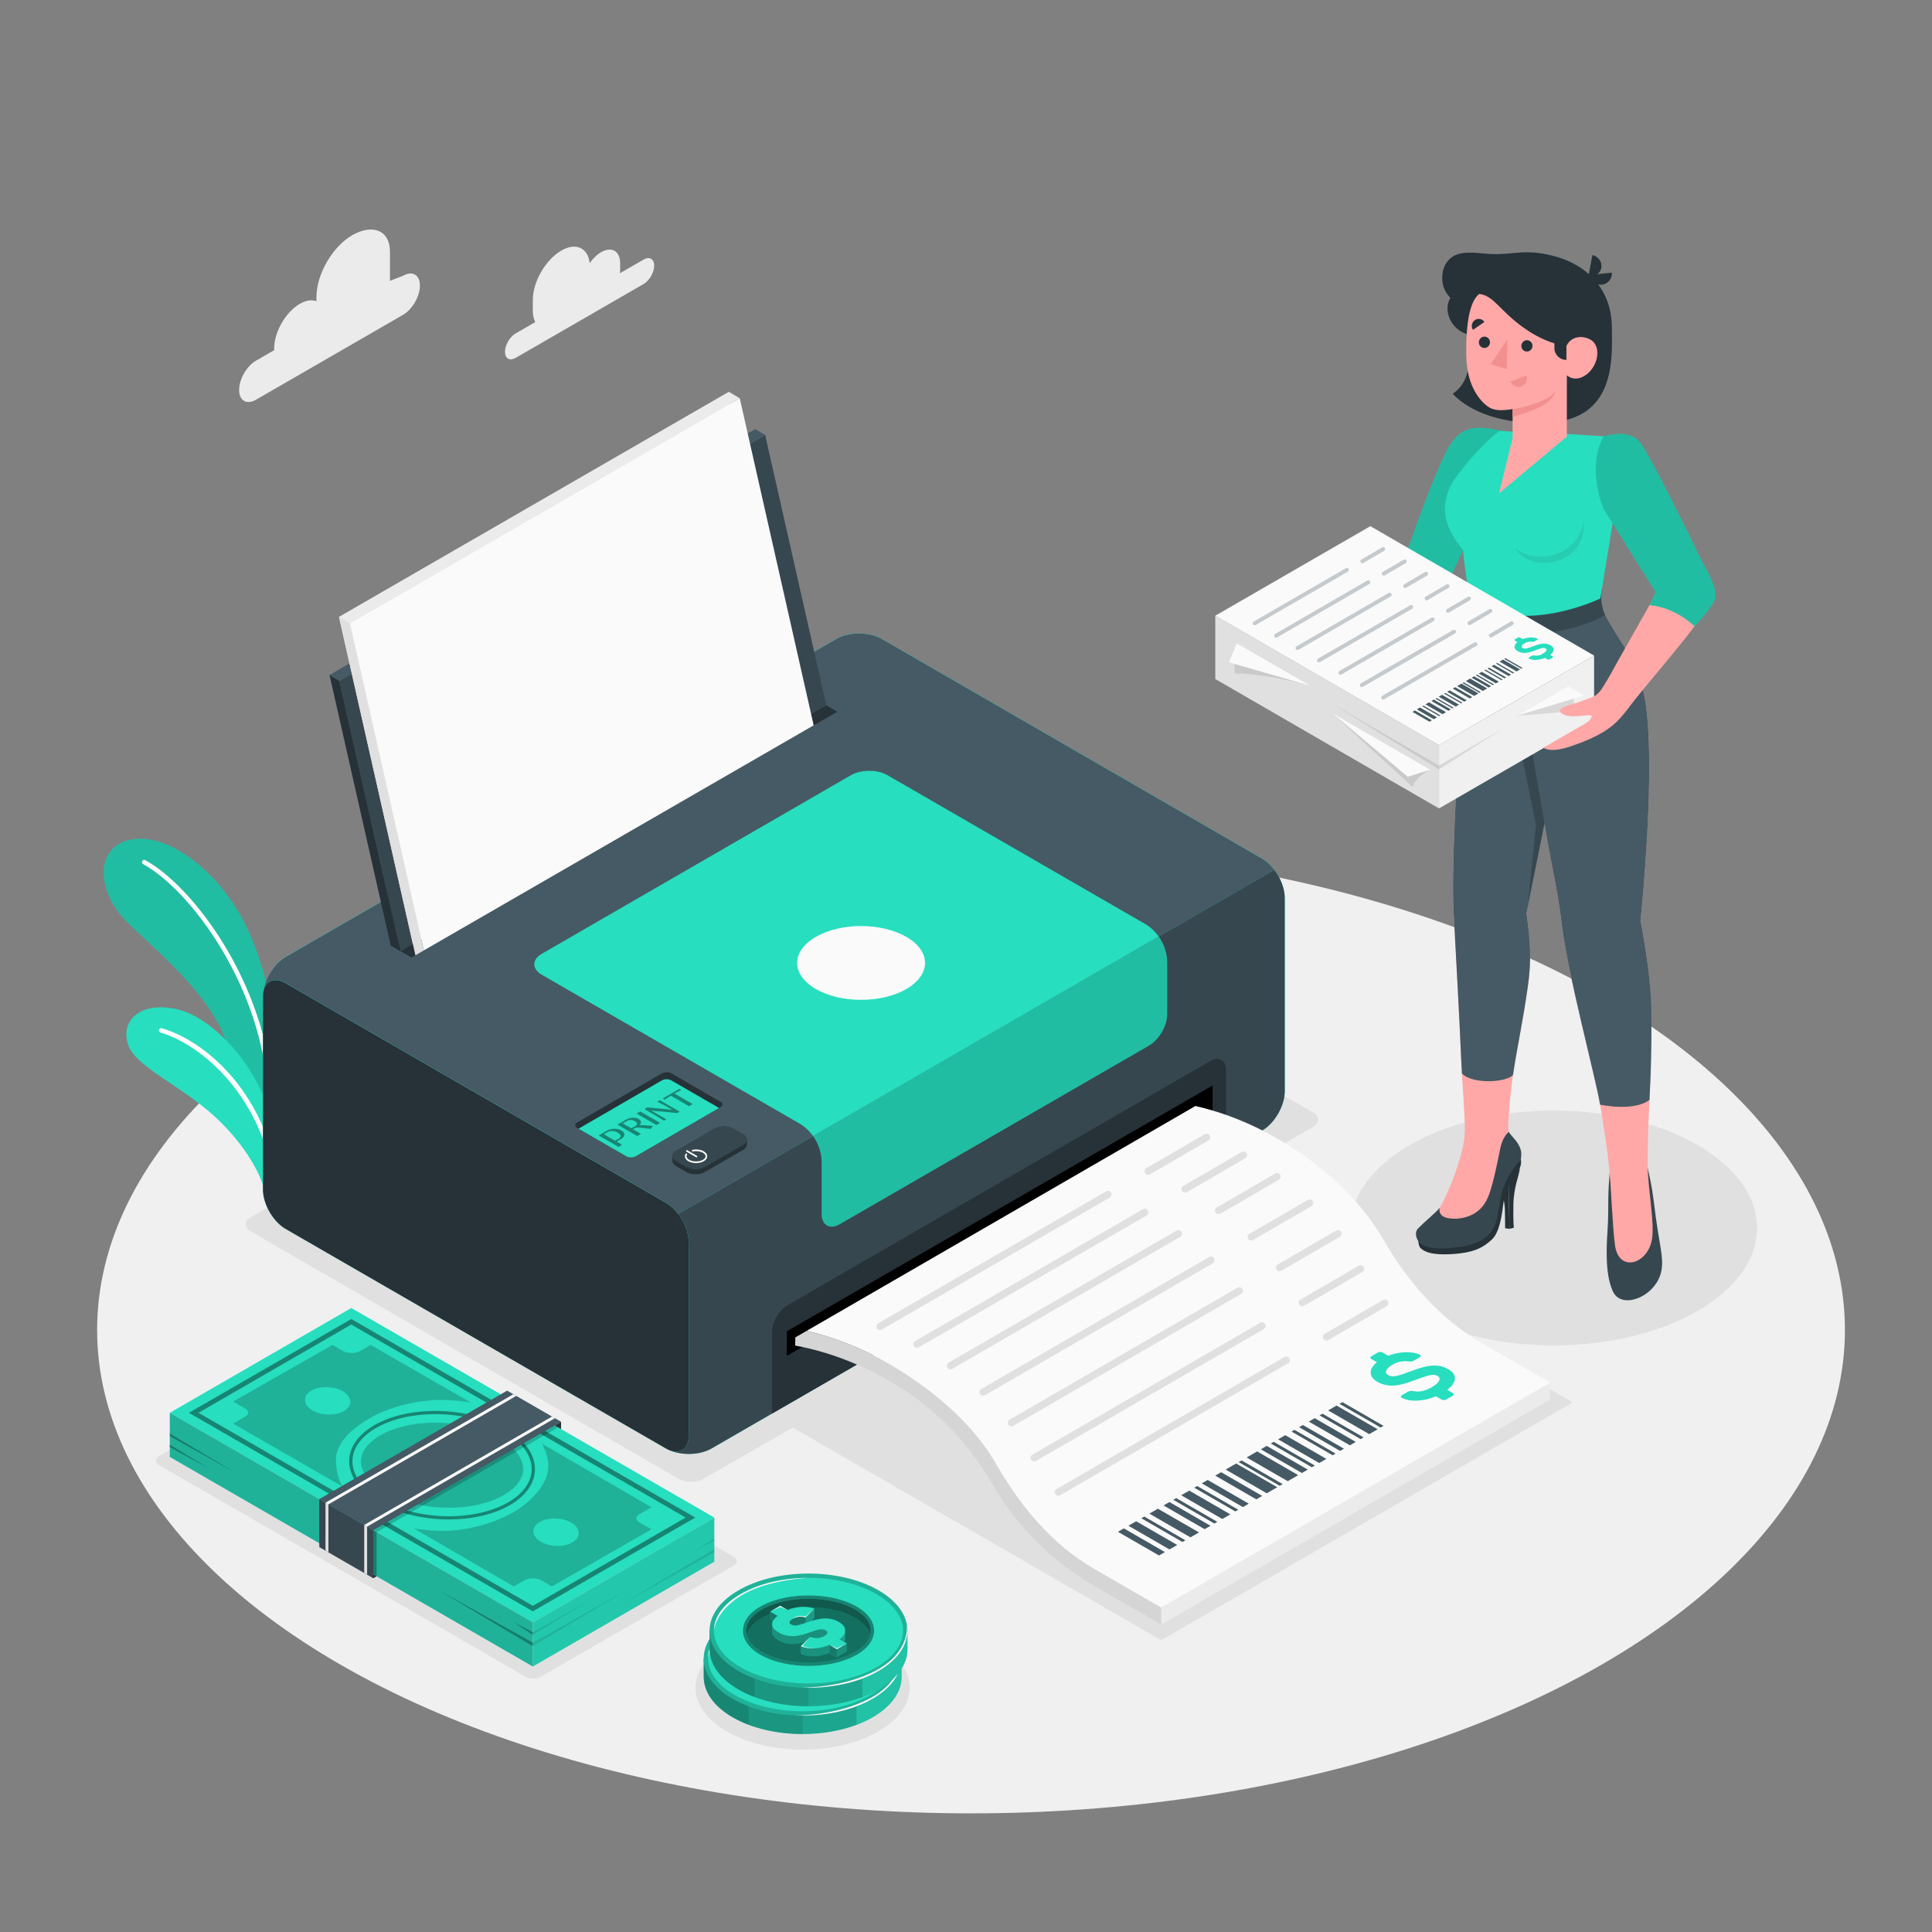 <?xml version="1.0" encoding="utf-8"?>
<!-- Generator: Adobe Illustrator 27.5.0, SVG Export Plug-In . SVG Version: 6.00 Build 0)  -->
<svg version="1.1" xmlns="http://www.w3.org/2000/svg" xmlns:xlink="http://www.w3.org/1999/xlink" x="0px" y="0px"
	 viewBox="0 0 500 500" style="enable-background:new 0 0 500 500;" xml:space="preserve">
<rect x="0" y="0" width="500" height="500" fill="#808080" stroke="none"/>
<g id="Floor">
	<ellipse id="Floor_9_" style="fill:#F0F0F0;" cx="251.301" cy="344.191" rx="226.164" ry="125.104"/>
</g>
<g id="Shadows">
	<path id="Shadow_18_" style="fill:#E0E0E0;" d="M136.03,433.946l-94.939-54.813c-1.078-0.622-1.078-1.631,0-2.253l49.93-28.828
		c1.078-0.622,2.825-0.622,3.902,0l94.994,54.845c1.078,0.622,1.077,1.63-0.001,2.251l-49.983,28.8
		C138.855,434.569,137.108,434.568,136.03,433.946z"/>
	<path id="Shadow_30_" style="fill:#E0E0E0;" d="M227.316,425.468c-10.829-6.252-28.385-6.252-39.214,0
		c-10.829,6.252-10.829,16.388,0,22.64s28.385,6.252,39.214,0C238.145,441.857,238.145,431.72,227.316,425.468z"/>
	<ellipse id="Shadow_17_" style="fill:#E0E0E0;" cx="402.1" cy="317.797" rx="52.625" ry="30.383"/>
	<path id="Shadow_16_" style="fill:#E0E0E0;" d="M407.049,362.918l-95.382-55.034l28.158-16.257c1.77-1.022,1.771-2.68,0.001-3.704
		l-110.875-64.111c-1.77-1.023-4.639-1.023-6.408,0L64.918,314.985c-1.77,1.023-1.77,2.683,0,3.707l110.7,64.036
		c1.769,1.024,4.639,1.025,6.409,0.003l23.123-13.277l95.384,55.033L407.049,362.918z"/>
</g>
<g id="Plant">
	<g id="Plants_1_">
		<g id="XMLID_3896_">
			<g id="XMLID_4191_">
				<path id="XMLID_4195_" style="fill:#27DEBF;" d="M70.731,272.794c1.154-7.884-2.157-25.049-8.84-36.483
					c-6.682-11.434-18.449-20.802-28.044-19.014c-8.936,1.665-9.649,12.964-0.407,21.874c9.242,8.91,23.402,20.475,26.07,33.928
					l7.23,17.086L70.731,272.794z"/>
			</g>
			<g id="XMLID_4045_" style="opacity:0.15;">
				<path id="XMLID_4190_" d="M70.731,272.794c1.154-7.884-2.157-25.049-8.84-36.483c-6.682-11.434-18.449-20.802-28.044-19.014
					c-8.936,1.665-9.649,12.964-0.407,21.874c9.242,8.91,23.402,20.475,26.07,33.928l7.23,17.086L70.731,272.794z"/>
			</g>
			<g id="XMLID_3897_">
				<path id="XMLID_3959_" style="fill:#FFFFFF;" d="M69.733,283.667c-0.248-0.057-0.438-0.273-0.451-0.539
					c-1.339-27.685-19.908-52.748-32.231-59.489c-0.282-0.154-0.386-0.508-0.231-0.79c0.153-0.281,0.501-0.392,0.79-0.231
					c12.558,6.869,31.476,32.349,32.835,60.454c0.016,0.321-0.232,0.593-0.553,0.609C69.837,283.684,69.784,283.679,69.733,283.667z
					"/>
			</g>
		</g>
		<g id="XMLID_3881_">
			<g id="XMLID_3890_">
				<path id="XMLID_3895_" style="fill:#27DEBF;" d="M68.653,309.233c-0.618-4.617-4.96-12.723-12.831-20.046
					c-8.707-8.101-20.514-12.968-22.578-18.583c-2.479-6.745,3.652-11.878,13.42-9.188c9.768,2.69,25.273,18.825,25.077,39.671
					L68.653,309.233z"/>
			</g>
			<g id="XMLID_3883_">
				<path id="XMLID_3884_" style="fill:#FFFFFF;" d="M71.259,304.865c-0.216-0.05-0.394-0.221-0.441-0.453
					c-4.878-24.264-21.284-34.931-29.276-37.182c-0.309-0.087-0.49-0.409-0.403-0.718c0.087-0.31,0.396-0.492,0.718-0.403
					c8.838,2.488,25.124,13.307,30.103,38.074c0.063,0.315-0.142,0.622-0.456,0.685C71.42,304.885,71.337,304.883,71.259,304.865z"
					/>
			</g>
		</g>
	</g>
</g>
<g id="Clouds">
	<g id="Clouds_2_">
		<g id="XMLID_3850_">
			<path id="XMLID_3851_" style="fill:#EBEBEB;" d="M166.562,67.175l-6.113,3.529c0.03-0.273,0.051-0.544,0.051-0.809v-1.771
				c0-3.151-2.212-4.429-4.942-2.853c-1.105,0.638-2.122,1.649-2.945,2.832c-0.447-3.963-3.556-5.439-7.332-3.259
				c-4.083,2.357-7.393,8.09-7.393,12.805v2.649c0,1.221,0.226,2.25,0.626,3.069l-5.077,2.931c-1.514,0.874-2.741,3-2.741,4.748
				c0,1.748,1.227,2.457,2.741,1.583l33.125-19.124c1.514-0.874,2.741-3,2.741-4.748C169.303,67.01,168.076,66.301,166.562,67.175z"
				/>
		</g>
		<g id="XMLID_3848_">
			<path id="XMLID_3849_" style="fill:#EBEBEB;" d="M104.298,71.378l-3.372,1.297v-7.428c0-5.888-4.697-7.3-9.797-4.356l0,0
				c-5.1,2.944-9.234,10.105-9.234,15.993v1.079c-1.157-0.462-2.651-0.283-4.285,0.66l0,0c-3.67,2.119-6.645,7.272-6.645,11.509
				v0.49l-4.701,2.715c-2.417,1.395-4.376,4.788-4.376,7.579c0,2.79,1.959,3.922,4.376,2.526l38.034-21.959
				c2.417-1.395,4.376-4.788,4.376-7.579C108.674,71.114,106.715,69.983,104.298,71.378z"/>
		</g>
	</g>
</g>
<g id="Printer">
	<g id="Printer_1_">
		<g id="Printer_4_">
			<g>
				<path id="XMLID_3880_" style="fill:#27DEBF;" d="M184.114,374.881l142.513-82.28c3.243-1.873,5.873-6.427,5.873-10.172l0-50.053
					c0-3.745-2.63-8.299-5.873-10.172l-98.44-56.834c-3.243-1.873-8.502-1.873-11.745,0l-142.513,82.28
					c-3.243,1.873-5.873,6.427-5.873,10.172l0,50.052c0,3.746,2.63,8.3,5.873,10.172l98.439,56.835
					C175.612,376.754,180.871,376.754,184.114,374.881z"/>
				<path id="XMLID_3873_" style="fill:#263238;" d="M178.241,371.491v-50.053c0-3.745-2.629-8.299-5.873-10.172l-98.44-56.834
					c-3.243-1.872-5.873-0.355-5.873,3.39l0,50.052c0,3.746,2.63,8.3,5.873,10.172l98.439,56.835
					C175.612,376.754,178.242,375.236,178.241,371.491z"/>
				<path id="XMLID_3872_" style="fill:#27DEBF;" d="M329.777,225.103l-154.248,89.055c-0.913-1.209-1.998-2.221-3.158-2.887
					l-98.431-56.828c-2.936-1.702-5.355-0.642-5.799,2.344c0.395-3.503,2.838-7.427,5.799-9.13l142.502-82.294
					c3.233-1.875,8.513-1.875,11.746,0l98.431,56.853C327.802,222.882,328.864,223.893,329.777,225.103z"/>
				<path id="XMLID_3871_" style="fill:#455A64;" d="M329.777,225.103l-154.248,89.055c-0.913-1.209-1.998-2.221-3.158-2.887
					l-98.431-56.828c-2.936-1.702-5.355-0.642-5.799,2.344c0.395-3.503,2.838-7.427,5.799-9.13l142.502-82.294
					c3.233-1.875,8.513-1.875,11.746,0l98.431,56.853C327.802,222.882,328.864,223.893,329.777,225.103z"/>
				<path id="XMLID_3868_" style="fill:#37474F;" d="M332.491,232.382v50.042c0,3.751-2.616,8.316-5.873,10.166l-142.502,82.294
					c-2.986,1.703-7.625,1.851-10.857,0.42c2.813,1.16,4.984-0.42,4.984-3.825v-50.042c0-2.418-1.086-5.157-2.715-7.28
					l154.248-89.055C331.43,227.249,332.491,229.988,332.491,232.382z"/>
				<path style="fill:#27DEBF;" d="M302.073,249.202v13.239c0,3.004-2.099,6.643-4.693,8.145l-80.04,46.229
					c-2.594,1.502-4.702,0.289-4.702-2.706V300.87c0-2.5-0.793-4.889-2.22-6.857l89.453-51.649
					C301.281,244.322,302.073,246.711,302.073,249.202z"/>
				<path style="opacity:0.15;" d="M302.073,249.202v13.239c0,3.004-2.099,6.643-4.693,8.145l-80.04,46.229
					c-2.594,1.502-4.702,0.289-4.702-2.706V300.87c0-2.5-0.793-4.889-2.22-6.857l89.453-51.649
					C301.281,244.322,302.073,246.711,302.073,249.202z"/>
				<path style="fill:#27DEBF;" d="M299.872,242.363l-89.453,51.649c-0.942-1.334-2.174-2.472-3.648-3.321l-66.558-38.429
					c-2.594-1.493-2.594-3.928,0-5.421l80.039-46.238c2.594-1.493,6.801-1.493,9.395,0l66.558,38.429
					C297.679,239.882,298.92,241.02,299.872,242.363z"/>
				<path style="fill:#FAFAFA;" d="M211.151,242.453c-6.462,3.73-6.461,9.778,0,13.509c6.462,3.731,16.939,3.731,23.402,0.001
					c6.463-3.73,6.462-9.778,0-13.509C228.09,238.724,217.613,238.723,211.151,242.453z"/>
			</g>
			<g>
				<path style="fill:#263238;" d="M199.803,344.744c0-2.576,1.809-5.709,4.04-6.997l109.403-63.164
					c2.231-1.288,4.04-0.244,4.04,2.332l0,21.07l-117.482,67.843L199.803,344.744"/>
				<polygon id="XMLID_3867_" points="203.633,350.894 203.633,344.533 313.818,280.918 313.818,287.279 				"/>
			</g>
			<g>
				<polygon id="XMLID_3866_" style="fill:#263238;" points="101.111,244.68 211.296,181.064 216.689,184.189 106.52,247.804 				
					"/>
				<polygon id="XMLID_3865_" style="fill:#37474F;" points="103.665,246.182 87.835,176.178 198.02,112.563 213.85,182.567 				"/>
				<polygon id="XMLID_3864_" style="fill:#263238;" points="87.835,176.178 85.281,174.675 101.111,244.68 103.665,246.182 				"/>
				<polygon id="XMLID_3863_" style="fill:#455A64;" points="85.281,174.675 87.835,176.178 198.02,112.563 195.466,111.06 				"/>
			</g>
			<g>
				<polygon id="XMLID_3862_" style="fill:#E0E0E0;" points="106.86,244.336 87.729,159.679 188.642,101.419 207.773,186.076 				
					"/>
				<polygon id="XMLID_3861_" style="fill:#FAFAFA;" points="109.666,245.982 90.535,161.325 191.448,103.065 210.579,187.722 				
					"/>
				<polygon id="XMLID_3860_" style="fill:#E0E0E0;" points="90.535,161.325 87.729,159.679 107.514,247.23 109.666,245.982 				"/>
				<polygon id="XMLID_3855_" style="fill:#EBEBEB;" points="87.729,159.679 90.535,161.325 191.448,103.065 188.642,101.419 				
					"/>
			</g>
			<g>
				<g>
					<path style="fill:#263238;" d="M193.31,296.214v-1.269c0.001-0.492-0.323-0.984-0.973-1.359l-2.647-1.528
						c-1.297-0.749-3.4-0.749-4.697,0l-9.99,5.768c-0.652,0.377-0.975,0.871-0.972,1.364h-0.002v1.286h0.003
						c0.008,0.485,0.329,0.968,0.97,1.338l2.647,1.528c1.297,0.749,3.4,0.749,4.697,0l9.991-5.768
						c0.645-0.372,0.968-0.86,0.972-1.348h0.001v-0.005C193.31,296.218,193.31,296.216,193.31,296.214z"/>
					<path style="fill:#37474F;" d="M177.65,302.066l-2.647-1.528c-1.297-0.749-1.297-1.963,0-2.712l9.99-5.768
						c1.297-0.749,3.4-0.749,4.697,0l2.647,1.528c1.297,0.749,1.297,1.963,0,2.712l-9.991,5.768
						C181.05,302.815,178.947,302.815,177.65,302.066z"/>
					<g>
						<path style="fill:#FAFAFA;" d="M180.14,301c-0.724,0-1.448-0.159-2-0.478c-0.458-0.265-0.754-0.608-0.854-0.994
							c-0.079-0.303-0.031-0.614,0.14-0.9c0.061-0.102,0.194-0.135,0.295-0.075c0.102,0.061,0.136,0.193,0.075,0.295
							c-0.111,0.187-0.143,0.379-0.093,0.571c0.071,0.271,0.296,0.523,0.653,0.729c0.984,0.567,2.584,0.568,3.567,0
							c0.436-0.252,0.676-0.573,0.676-0.906c0-0.332-0.24-0.654-0.676-0.905c-0.675-0.39-1.703-0.525-2.616-0.343
							c-0.12,0.019-0.23-0.053-0.253-0.169c-0.023-0.117,0.053-0.23,0.169-0.253c1.026-0.204,2.142-0.055,2.916,0.392
							c0.575,0.332,0.891,0.786,0.891,1.278c0,0.493-0.316,0.947-0.891,1.279C181.588,300.841,180.864,301,180.14,301z"/>
						<path style="fill:#FAFAFA;" d="M180.235,299.514c-0.037,0-0.074-0.009-0.108-0.029l-2.462-1.421
							c-0.103-0.06-0.138-0.191-0.079-0.294c0.06-0.103,0.191-0.138,0.295-0.079l2.462,1.421c0.103,0.06,0.138,0.191,0.079,0.294
							C180.381,299.476,180.309,299.514,180.235,299.514z"/>
					</g>
				</g>
				<g>
					<path style="fill:#263238;" d="M164.514,299.257l21.947-12.722c0.669-0.388,0.668-1.015-0.001-1.402l-12.735-7.353
						c-0.669-0.386-1.754-0.385-2.423,0.002l-21.947,12.722c-0.669,0.388-0.668,1.015,0.001,1.401l12.735,7.353
						C162.76,299.646,163.845,299.645,164.514,299.257z"/>
					<path style="fill:#27DEBF;" d="M173.724,279.6c-0.669-0.387-1.754-0.385-2.423,0.002l-21.585,12.512l12.375,7.145
						c0.67,0.387,1.754,0.385,2.423-0.002l21.585-12.512L173.724,279.6z"/>
					<g style="opacity:0.4;">
						<path d="M156.939,292.695c1.232-0.711,2.772-0.766,3.841-0.149c1.151,0.665,1.101,1.581-0.13,2.292l-1.062,0.613l1.419,0.819
							l-0.94,0.542l-5.129-2.961L156.939,292.695z M159.184,295.217l0.859-0.496c0.834-0.482,0.753-1.043-0.235-1.614
							c-0.9-0.519-1.831-0.542-2.665-0.06l-0.859,0.496L159.184,295.217z"/>
						<path d="M159.802,291.043l2.123-1.226c1.093-0.631,2.448-0.748,3.337-0.233c0.771,0.445,0.819,1.062,0.194,1.665
							c0.341-0.066,0.811-0.065,1.014-0.052l2.511,0.197l-0.566,0.758L166,291.88c-0.931-0.089-1.345-0.131-1.92,0.201l-0.293,0.168
							l2.091,1.207l-0.948,0.548L159.802,291.043z M161.155,290.73l2.229,1.286l1.077-0.623c0.6-0.345,0.527-0.846-0.162-1.243
							c-0.697-0.403-1.434-0.406-2.106-0.019L161.155,290.73z"/>
						<path d="M165.687,287.645l5.129,2.961l-0.94,0.543l-5.129-2.961L165.687,287.645z"/>
						<path d="M167.511,286.593l6.246,0.594l0.219,0.024l0.009-0.006l-1.548-0.893c-0.689-0.398-1.969-0.977-2.358-1.202
							l0.672-0.388l5.129,2.961l-0.648,0.374l-6.368-0.607l-0.34-0.047l-0.008,0.005l1.702,0.982l2.22,1.282l-0.616,0.356
							c-0.389-0.226-1.434-0.922-2.123-1.319l-2.925-1.689L167.511,286.593z"/>
						<path d="M175.818,281.796l0.518,0.299c-0.34,0.197-1.312,0.628-1.798,0.908l4.723,2.727l-0.948,0.547l-4.723-2.726
							c-0.486,0.28-1.232,0.841-1.573,1.038l-0.518-0.299L175.818,281.796z"/>
					</g>
				</g>
			</g>
			<path style="fill:#EBEBEB;" d="M210.579,187.722"/>
		</g>
		<g id="Invoice_2_">
			<g>
				<g>
					<path style="fill:#E0E0E0;" d="M205.79,348.227c11.032,2.029,20.425,6.527,27.759,11.238
						c9.584,6.155,17.478,14.602,23.172,24.466l0,0c6.358,11.012,15.503,20.157,26.515,26.515l17.298,9.987v-4.399l-17.298-9.987
						c-11.012-6.358-19.089-16.174-25.447-27.186l0,0c-5.695-9.864-14.657-17.639-24.24-23.794
						c-6.672-4.285-15.046-8.394-24.809-10.629l-2.91,1.68L205.79,348.227z"/>
				</g>
				<g style="opacity:0.05;">
					<path d="M205.79,348.227c11.032,2.029,20.425,6.527,27.759,11.238c9.584,6.155,17.478,14.602,23.172,24.466l0,0
						c6.358,11.012,15.503,20.157,26.515,26.515l17.298,9.987v-4.399l-17.298-9.987c-11.012-6.358-19.089-16.174-25.447-27.186l0,0
						c-5.695-9.864-14.657-17.639-24.24-23.794c-6.672-4.285-15.046-8.394-24.809-10.629l-2.91,1.68L205.79,348.227z"/>
				</g>
				<g>
					<polygon style="fill:#EBEBEB;" points="401.198,357.838 300.535,416.033 300.535,420.432 401.198,362.212 					"/>
				</g>
				<g>
					<path style="fill:#FAFAFA;" d="M300.535,416.033l-17.298-9.987c-11.012-6.358-19.089-16.174-25.447-27.186l0,0
						c-5.695-9.864-14.657-17.639-24.24-23.794c-6.672-4.285-15.046-8.394-24.809-10.629l100.631-58.203
						c9.776,2.233,18.161,6.347,24.84,10.636c9.584,6.155,18.264,14.311,23.959,24.175l0,0
						c6.358,11.012,14.716,20.448,25.728,26.805l17.298,9.987L300.535,416.033z"/>
				</g>
			</g>
			<g>
				<g>
					<path style="fill:#E0E0E0;" d="M227.752,344.21c-0.322,0-0.636-0.167-0.809-0.466c-0.258-0.447-0.105-1.017,0.342-1.275
						l58.975-34.153c0.445-0.258,1.016-0.106,1.275,0.342c0.258,0.446,0.105,1.017-0.342,1.275l-58.975,34.153
						C228.071,344.169,227.911,344.21,227.752,344.21z"/>
				</g>
				<g>
					<path style="fill:#E0E0E0;" d="M237.311,348.815c-0.323,0-0.636-0.167-0.809-0.466c-0.258-0.446-0.105-1.017,0.342-1.275
						l58.974-34.152c0.444-0.258,1.016-0.106,1.275,0.342c0.258,0.446,0.105,1.017-0.342,1.275l-58.974,34.152
						C237.63,348.775,237.469,348.815,237.311,348.815z"/>
				</g>
				<g>
					<path style="fill:#E0E0E0;" d="M245.986,354.375c-0.323,0-0.636-0.167-0.809-0.466c-0.258-0.447-0.105-1.017,0.342-1.275
						l58.975-34.153c0.444-0.258,1.016-0.106,1.275,0.342c0.258,0.446,0.105,1.017-0.342,1.275l-58.975,34.153
						C246.304,354.335,246.144,354.375,245.986,354.375z"/>
				</g>
				<g>
					<path style="fill:#E0E0E0;" d="M254.424,361.214c-0.323,0-0.636-0.167-0.809-0.466c-0.258-0.446-0.105-1.017,0.342-1.275
						l58.975-34.152c0.445-0.258,1.016-0.106,1.275,0.342c0.258,0.447,0.105,1.017-0.342,1.275l-58.975,34.152
						C254.743,361.173,254.583,361.214,254.424,361.214z"/>
				</g>
				<g>
					<path style="fill:#E0E0E0;" d="M261.746,369.154c-0.323,0-0.636-0.167-0.809-0.467c-0.258-0.446-0.105-1.017,0.342-1.275
						l58.974-34.153c0.445-0.259,1.016-0.106,1.275,0.342c0.258,0.446,0.105,1.017-0.342,1.275l-58.974,34.153
						C262.065,369.114,261.904,369.154,261.746,369.154z"/>
				</g>
				<g>
					<path style="fill:#E0E0E0;" d="M267.631,378.231c-0.323,0-0.636-0.167-0.809-0.467c-0.258-0.446-0.105-1.017,0.342-1.275
						l58.975-34.152c0.444-0.257,1.016-0.107,1.275,0.342c0.258,0.446,0.105,1.017-0.342,1.275l-58.975,34.152
						C267.949,378.191,267.789,378.231,267.631,378.231z"/>
				</g>
				<g>
					<path style="fill:#E0E0E0;" d="M273.881,387.11c-0.323,0-0.636-0.167-0.809-0.466c-0.258-0.446-0.105-1.017,0.342-1.275
						l58.974-34.152c0.445-0.259,1.016-0.106,1.275,0.342c0.258,0.447,0.105,1.017-0.342,1.275l-58.974,34.152
						C274.2,387.07,274.039,387.11,273.881,387.11z"/>
				</g>
			</g>
			<g>
				<g>
					<path style="fill:#E0E0E0;" d="M297.155,304.035c-0.322,0-0.635-0.167-0.808-0.466c-0.259-0.446-0.107-1.016,0.34-1.275
						l15.102-8.753c0.446-0.259,1.017-0.107,1.275,0.34c0.259,0.445,0.107,1.016-0.34,1.275l-15.102,8.753
						C297.475,303.995,297.314,304.035,297.155,304.035z"/>
				</g>
				<g>
					<path style="fill:#E0E0E0;" d="M306.713,308.642c-0.322,0-0.635-0.167-0.808-0.466c-0.259-0.445-0.107-1.016,0.34-1.275
						l15.103-8.753c0.445-0.26,1.016-0.106,1.275,0.34c0.259,0.446,0.107,1.016-0.34,1.275l-15.103,8.753
						C307.033,308.601,306.871,308.642,306.713,308.642z"/>
				</g>
				<g>
					<path style="fill:#E0E0E0;" d="M315.388,314.2c-0.322,0-0.635-0.167-0.808-0.466c-0.259-0.445-0.107-1.016,0.34-1.275
						l15.103-8.752c0.445-0.259,1.017-0.107,1.275,0.34c0.259,0.445,0.107,1.016-0.34,1.275l-15.103,8.752
						C315.708,314.16,315.547,314.2,315.388,314.2z"/>
				</g>
				<g>
					<path style="fill:#E0E0E0;" d="M323.827,321.04c-0.322,0-0.635-0.167-0.808-0.466c-0.259-0.445-0.107-1.016,0.34-1.275
						l15.103-8.753c0.445-0.259,1.017-0.106,1.275,0.34c0.259,0.446,0.107,1.016-0.34,1.275l-15.103,8.753
						C324.147,321,323.985,321.04,323.827,321.04z"/>
				</g>
				<g>
					<path style="fill:#E0E0E0;" d="M331.148,328.979c-0.322,0-0.635-0.167-0.808-0.465c-0.259-0.446-0.107-1.016,0.34-1.275
						l15.103-8.753c0.445-0.258,1.017-0.106,1.275,0.34c0.259,0.445,0.107,1.016-0.34,1.275l-15.103,8.753
						C331.467,328.939,331.306,328.979,331.148,328.979z"/>
				</g>
				<g>
					<path style="fill:#E0E0E0;" d="M337.033,338.057c-0.322,0-0.635-0.167-0.808-0.466c-0.259-0.445-0.107-1.016,0.34-1.275
						l15.103-8.753c0.445-0.259,1.017-0.106,1.275,0.34c0.259,0.446,0.107,1.016-0.34,1.275l-15.103,8.753
						C337.353,338.017,337.192,338.057,337.033,338.057z"/>
				</g>
				<g>
					<path style="fill:#E0E0E0;" d="M343.283,346.936c-0.322,0-0.635-0.167-0.808-0.466c-0.259-0.445-0.107-1.016,0.34-1.275
						l15.103-8.753c0.445-0.259,1.017-0.106,1.275,0.34c0.259,0.445,0.107,1.016-0.34,1.275l-15.103,8.753
						C343.602,346.896,343.441,346.936,343.283,346.936z"/>
				</g>
			</g>
			<g>
				<path style="fill:#27DEBF;" d="M359.292,350.882c0.833-0.332,1.655-0.57,2.466-0.715c0.811-0.145,1.576-0.217,2.294-0.217
					c0.718,0,1.367,0.06,1.948,0.18c0.582,0.121,1.059,0.272,1.433,0.454c0.186,0.091,0.272,0.203,0.258,0.335
					c-0.015,0.133-0.1,0.245-0.259,0.336l-1.507,0.87c-0.244,0.141-0.474,0.22-0.69,0.236c-0.215,0.017-0.452,0.009-0.71-0.025
					c-0.574-0.083-1.213-0.074-1.917,0.025c-0.703,0.099-1.485,0.398-2.347,0.895c-0.374,0.215-0.69,0.444-0.948,0.684
					c-0.259,0.241-0.438,0.477-0.539,0.708c-0.1,0.233-0.115,0.452-0.043,0.659c0.072,0.207,0.245,0.389,0.517,0.547
					c0.33,0.191,0.678,0.301,1.044,0.33c0.366,0.029,0.801-0.015,1.303-0.131c0.502-0.116,1.095-0.296,1.777-0.541
					c0.682-0.244,1.503-0.545,2.466-0.901c1.048-0.39,1.995-0.684,2.842-0.883c0.848-0.199,1.637-0.307,2.369-0.323
					c0.733-0.016,1.41,0.06,2.035,0.23c0.625,0.17,1.231,0.425,1.819,0.765c0.559,0.323,0.977,0.688,1.249,1.094
					c0.272,0.406,0.399,0.84,0.377,1.299c-0.022,0.46-0.197,0.935-0.527,1.424c-0.33,0.49-0.819,0.979-1.465,1.467l1.465,0.845
					c0.158,0.091,0.237,0.203,0.237,0.336c-0.001,0.133-0.079,0.244-0.237,0.335l-1.745,1.007c-0.158,0.092-0.352,0.137-0.581,0.137
					c-0.23,0-0.424-0.046-0.581-0.137l-1.465-0.846c-0.746,0.315-1.521,0.568-2.326,0.759c-0.804,0.191-1.59,0.309-2.357,0.354
					c-0.768,0.046-1.508,0.013-2.219-0.099c-0.711-0.112-1.352-0.317-1.928-0.615c-0.186-0.091-0.273-0.203-0.257-0.336
					c0.013-0.133,0.099-0.245,0.257-0.336l1.508-0.871c0.244-0.141,0.475-0.223,0.69-0.248c0.215-0.025,0.452-0.012,0.71,0.037
					c0.288,0.05,0.597,0.087,0.927,0.112c0.331,0.026,0.69,0.009,1.077-0.049c0.388-0.058,0.812-0.166,1.271-0.323
					c0.458-0.158,0.961-0.394,1.506-0.709c0.431-0.249,0.815-0.508,1.154-0.777c0.336-0.269,0.581-0.535,0.731-0.796
					c0.151-0.261,0.209-0.509,0.173-0.746c-0.036-0.236-0.219-0.45-0.549-0.64c-0.315-0.182-0.675-0.273-1.077-0.274
					c-0.402,0-0.88,0.077-1.432,0.23c-0.553,0.154-1.195,0.367-1.927,0.641c-0.732,0.274-1.594,0.58-2.585,0.92
					c-0.89,0.315-1.723,0.559-2.498,0.733c-0.774,0.174-1.512,0.263-2.208,0.267c-0.696,0.004-1.363-0.079-2.002-0.248
					c-0.64-0.17-1.282-0.442-1.928-0.815c-0.559-0.323-0.969-0.684-1.228-1.081c-0.258-0.398-0.386-0.816-0.388-1.256
					c0.002-0.439,0.141-0.885,0.421-1.336c0.28-0.452,0.678-0.893,1.195-1.324l-1.464-0.846c-0.158-0.091-0.237-0.203-0.237-0.336
					c0-0.133,0.078-0.244,0.237-0.336l1.745-1.007c0.158-0.092,0.351-0.137,0.581-0.137c0.23,0.001,0.424,0.046,0.581,0.137
					L359.292,350.882z"/>
			</g>
			<g>
				<g>
					<polygon style="fill:#455A64;" points="314.498,381.888 325.127,388.025 326.654,387.144 316.025,381.007 					"/>
				</g>
				<g>
					<polygon style="fill:#455A64;" points="326.296,375.076 336.926,381.213 338.452,380.332 327.823,374.195 					"/>
				</g>
				<g>
					<polygon style="fill:#455A64;" points="336.198,369.36 346.827,375.497 347.817,374.927 337.188,368.79 					"/>
				</g>
				<g>
					<polygon style="fill:#455A64;" points="320.556,378.391 331.186,384.528 331.95,384.087 321.32,377.95 					"/>
				</g>
				<g>
					<polygon style="fill:#455A64;" points="328.88,373.584 339.51,379.721 340.274,379.281 329.644,373.144 					"/>
				</g>
				<g>
					<polygon style="fill:#455A64;" points="334.249,370.485 344.878,376.622 345.642,376.181 335.012,370.044 					"/>
				</g>
				<g>
					<polygon style="fill:#455A64;" points="317.209,380.323 327.838,386.46 330.552,384.893 319.923,378.756 					"/>
				</g>
				<g>
					<polygon style="fill:#455A64;" points="322.632,377.191 333.262,383.328 335.976,381.762 325.346,375.625 					"/>
				</g>
				<g>
					<polygon style="fill:#455A64;" points="330.772,372.492 341.402,378.629 343.256,377.56 332.626,371.423 					"/>
				</g>
				<g>
					<polygon style="fill:#455A64;" points="289.322,396.423 299.952,402.56 301.479,401.679 290.849,395.542 					"/>
				</g>
				<g>
					<polygon style="fill:#455A64;" points="301.12,389.611 311.75,395.748 313.277,394.867 302.647,388.73 					"/>
				</g>
				<g>
					<polygon style="fill:#455A64;" points="311.022,383.895 321.652,390.032 323.178,389.15 312.549,383.013 					"/>
				</g>
				<g>
					<polygon style="fill:#455A64;" points="295.381,392.926 306.01,399.063 306.774,398.622 296.144,392.485 					"/>
				</g>
				<g>
					<polygon style="fill:#455A64;" points="303.645,388.149 314.275,394.286 315.038,393.845 304.409,387.708 					"/>
				</g>
				<g>
					<polygon style="fill:#455A64;" points="309.073,385.02 319.702,391.157 320.466,390.716 309.837,384.579 					"/>
				</g>
				<g>
					<polygon style="fill:#455A64;" points="292.033,394.858 302.663,400.995 304.668,399.839 294.039,393.702 					"/>
				</g>
				<g>
					<polygon style="fill:#455A64;" points="297.457,391.727 308.086,397.864 310.295,396.59 299.665,390.453 					"/>
				</g>
				<g>
					<polygon style="fill:#455A64;" points="305.692,386.971 316.322,393.109 318.413,391.914 307.784,385.777 					"/>
				</g>
				<g>
					<polygon style="fill:#455A64;" points="338.713,367.907 349.343,374.044 350.87,373.163 340.24,367.026 					"/>
				</g>
				<g>
					<polygon style="fill:#455A64;" points="341.497,366.302 352.126,372.439 352.89,371.998 342.261,365.861 					"/>
				</g>
				<g>
					<polygon style="fill:#455A64;" points="346.666,363.316 357.296,369.453 358.059,369.012 347.43,362.875 					"/>
				</g>
				<g>
					<polygon style="fill:#455A64;" points="343.722,365.017 354.351,371.154 356.533,369.893 345.904,363.756 					"/>
				</g>
			</g>
		</g>
	</g>
</g>
<g id="Coins">
	<g id="Coins_2_">
		<g id="XMLID_3721_">
			<g id="XMLID_3794_">
				<path id="XMLID_3795_" style="fill:#27DEBF;" d="M231.926,429.198c-1.224-2.065-3.26-4.006-6.114-5.654
					c-9.995-5.771-26.201-5.771-36.197,0c-2.854,1.648-4.89,3.589-6.114,5.654h-1.383v5.23h0.018
					c0.184,3.636,2.672,7.24,7.479,10.015c9.996,5.771,26.202,5.771,36.197,0c4.806-2.775,7.313-6.38,7.497-10.015v0v-5.23H231.926z
					"/>
			</g>
			<g id="XMLID_3790_" style="opacity:0.25;">
				<g>
					<path id="XMLID_31_" d="M231.926,429.198c-1.224-2.065-3.26-4.006-6.114-5.654c-9.995-5.771-26.201-5.771-36.197,0
						c-2.854,1.648-4.89,3.589-6.114,5.654h-1.383v5.23h0.018c0.184,3.636,2.672,7.24,7.479,10.015
						c9.996,5.771,26.202,5.771,36.197,0c4.806-2.775,7.313-6.38,7.497-10.015v0v-5.23H231.926z"/>
				</g>
			</g>
			<path id="XMLID_3789_" style="opacity:0.1;" d="M207.715,419.216c-6.551,0-13.102,1.443-18.1,4.328
				c-2.854,1.648-4.89,3.589-6.114,5.654h-1.383v5.23h0.018c0.184,3.636,2.673,7.24,7.479,10.015
				c4.998,2.886,11.549,4.328,18.1,4.328V419.216z"/>
			<path id="XMLID_3788_" style="opacity:0.1;" d="M193.735,421.615c-1.457,0.55-2.84,1.191-4.12,1.929
				c-2.854,1.648-4.89,3.589-6.114,5.654h-1.383v5.23h0.018c0.184,3.636,2.673,7.24,7.479,10.015c1.279,0.739,2.663,1.38,4.12,1.929
				V421.615z"/>
			<path id="XMLID_3787_" style="opacity:0.5;fill:#27DEBF;" d="M221.693,421.615c1.457,0.55,2.84,1.191,4.12,1.929
				c2.854,1.648,4.89,3.589,6.114,5.654h1.383v5.229v0c-0.184,3.636-2.69,7.24-7.497,10.015c-1.279,0.739-2.663,1.38-4.12,1.929
				V421.615z"/>
			<g id="XMLID_3772_">
				<path id="XMLID_3781_" style="fill:#27DEBF;" d="M225.812,418.752c-9.995-5.771-26.201-5.771-36.197,0
					c-9.996,5.771-9.996,15.128,0,20.898c9.996,5.771,26.202,5.771,36.197,0C235.808,433.879,235.808,424.523,225.812,418.752z"/>
				<path id="XMLID_3779_" style="opacity:0.2;" d="M225.812,418.752c-9.995-5.771-26.201-5.771-36.197,0
					c-9.996,5.771-9.996,15.128,0,20.898c9.996,5.771,26.202,5.771,36.197,0C235.808,433.879,235.808,424.523,225.812,418.752z"/>
				<g id="XMLID_3773_">
					<path id="XMLID_3778_" style="fill:#27DEBF;" d="M219.5,422.576c-3.166-1.62-7.349-2.514-11.788-2.514
						c-4.434,0-8.622,0.894-11.784,2.514c-3.351,1.717-5.196,4.073-5.196,6.627c0,2.554,1.845,4.905,5.196,6.623
						c3.162,1.625,7.349,2.519,11.784,2.519c4.439,0,8.622-0.894,11.788-2.519c3.347-1.717,5.192-4.069,5.192-6.623
						C224.692,426.649,222.847,424.293,219.5,422.576z"/>
					<path id="XMLID_3777_" style="opacity:0.4;" d="M219.5,422.576c-3.166-1.62-7.349-2.514-11.788-2.514
						c-4.434,0-8.622,0.894-11.784,2.514c-3.351,1.717-5.196,4.073-5.196,6.627c0,2.554,1.845,4.905,5.196,6.623
						c3.162,1.625,7.349,2.519,11.784,2.519c4.439,0,8.622-0.894,11.788-2.519c3.347-1.717,5.192-4.069,5.192-6.623
						C224.692,426.649,222.847,424.293,219.5,422.576z"/>
					<path id="XMLID_3774_" style="fill:#27DEBF;" d="M225.256,419.718c-4.667-2.696-10.899-4.183-17.544-4.183
						c-6.644,0-12.871,1.487-17.538,4.183c-4.478,2.584-6.939,5.948-6.939,9.485c0,3.531,2.462,6.901,6.939,9.485
						c4.667,2.69,10.894,4.177,17.538,4.177c6.644,0,12.876-1.487,17.544-4.177c4.472-2.584,6.939-5.954,6.939-9.485
						C232.195,425.666,229.728,422.302,225.256,419.718z M219.5,435.826c-3.166,1.625-7.349,2.519-11.788,2.519
						c-4.434,0-8.622-0.894-11.784-2.519c-3.351-1.717-5.196-4.069-5.196-6.623c0-2.554,1.845-4.91,5.196-6.627
						c3.162-1.62,7.349-2.514,11.784-2.514c4.439,0,8.622,0.894,11.788,2.514c3.347,1.717,5.192,4.073,5.192,6.627
						C224.692,431.757,222.847,434.108,219.5,435.826z"/>
				</g>
			</g>
			<g id="XMLID_3764_">
				<ellipse id="XMLID_3771_" style="opacity:0.2;" cx="207.714" cy="429.2" rx="16.098" ry="8.261"/>
				<ellipse id="XMLID_3770_" style="fill:#27DEBF;" cx="207.714" cy="429.2" rx="16.098" ry="8.261"/>
				<ellipse id="XMLID_3768_" style="opacity:0.6;" cx="207.714" cy="429.2" rx="16.098" ry="8.261"/>
				<path id="XMLID_3767_" style="fill:#27DEBF;" d="M219.097,425.547c-6.287-3.226-16.48-3.226-22.766,0
					c-2.6,1.334-4.121,3.011-4.571,4.747c0.45,1.736,1.971,3.413,4.571,4.747c6.287,3.226,16.48,3.226,22.766,0
					c2.6-1.334,4.121-3.011,4.571-4.747C223.218,428.558,221.696,426.881,219.097,425.547z"/>
				<path id="XMLID_3765_" style="opacity:0.5;" d="M219.097,425.547c-6.287-3.226-16.48-3.226-22.766,0
					c-2.6,1.334-4.121,3.011-4.571,4.747c0.45,1.736,1.971,3.413,4.571,4.747c6.287,3.226,16.48,3.226,22.766,0
					c2.6-1.334,4.121-3.011,4.571-4.747C223.218,428.558,221.696,426.881,219.097,425.547z"/>
			</g>
			<g id="XMLID_3730_">
				<polygon id="XMLID_3763_" style="fill:#27DEBF;" points="209.238,423.484 209.238,425.845 208.432,426.695 206.942,428.256 
					206.942,425.8 				"/>
				<polygon id="XMLID_3762_" style="opacity:0.3;" points="209.238,423.484 209.238,425.845 208.432,426.695 206.942,428.256 
					206.942,425.8 				"/>
				<path id="XMLID_3761_" style="fill:#27DEBF;" d="M206.942,425.797v1.393c-0.972,0.339-1.705,0.568-2.292,0.651
					c-0.367,0.046-0.688,0.046-0.981-0.037c-0.165-0.046-0.312-0.11-0.467-0.193c-0.568-0.339-0.66-0.843,0.422-1.467
					C204.77,425.477,205.952,425.412,206.942,425.797z"/>
				<path id="XMLID_3759_" style="opacity:0.45;" d="M206.942,425.797v1.393c-0.972,0.339-1.705,0.568-2.292,0.651
					c-0.367,0.046-0.688,0.046-0.981-0.037c-0.165-0.046-0.312-0.11-0.467-0.193c-0.568-0.339-0.66-0.843,0.422-1.467
					C204.77,425.477,205.952,425.412,206.942,425.797z"/>
				<path id="XMLID_3758_" style="fill:#27DEBF;" d="M217.627,432.501v2.037l-2.581,1.49l-1.91-1.104
					c-2.028,0.878-4.676,1.369-7.394,0.334v-2.04l1.174-1.164l-1.174,0.324c-1.852,0.427-3.791,0.478-5.759-0.659
					c-1.158-0.667-1.695-1.398-1.693-2.15v-1.984l0.209-0.867l-0.704-0.41v-2.039l1.91,1.104c-0.932,0.723-1.427,1.467-1.415,2.19
					v0.023c0.021,0.733,0.564,1.444,1.693,2.096c2.511,1.45,4.999,0.972,7.278,0.24c2.119-0.692,3.663-1.504,4.885-0.8
					c0.758,0.439,0.528,0.971-0.323,1.465c-1.359,0.783-2.834,0.545-3.64,0.211l-2.44,2.42c0.452,0.174,0.903,0.302,1.349,0.396
					c2.233,0.468,4.355,0.004,6.045-0.727l1.91,1.104L217.627,432.501z"/>
				<path id="XMLID_3756_" style="opacity:0.35;" d="M198.29,427.563v0.023c0.021,0.733,0.564,1.444,1.693,2.096
					c2.511,1.45,4.999,0.972,7.278,0.24c2.119-0.692,3.663-1.504,4.885-0.8c0.758,0.439,0.528,0.971-0.323,1.465
					c-1.359,0.783-2.834,0.545-3.64,0.211l-2.44,2.42c0.452,0.174,0.903,0.302,1.349,0.396c2.233,0.468,4.355,0.004,6.045-0.727
					l1.91,1.104l2.581-1.49v2.037l-2.581,1.49l-1.91-1.104c-2.028,0.878-4.676,1.369-7.394,0.334v-2.04l1.174-1.164l-1.174,0.324
					c-1.852,0.427-3.791,0.478-5.759-0.659c-1.158-0.667-1.695-1.398-1.693-2.15v-1.984l0.209-0.867"/>
				<path id="XMLID_3754_" style="opacity:0.45;" d="M197.795,424.269v2.039l0.704,0.41l-0.004,0.006
					c0.226-0.452,0.635-0.906,1.21-1.352L197.795,424.269z"/>
				<g id="XMLID_3752_">
					<path id="XMLID_3753_" style="fill:#27DEBF;" d="M217.199,431.169c0,0.376-0.073,0.706-0.192,0.972l-1.292-0.742
						c0,0,1.302-0.532,1.466-1.962C217.19,429.996,217.199,431.114,217.199,431.169z"/>
				</g>
				<g id="XMLID_3749_" style="opacity:0.3;">
					<path id="XMLID_3751_" d="M217.199,431.169c0,0.376-0.073,0.706-0.192,0.972l-1.292-0.742c0,0,1.302-0.532,1.466-1.962
						C217.19,429.996,217.199,431.114,217.199,431.169z"/>
				</g>
				<g id="XMLID_3745_">
					<path id="XMLID_3746_" style="fill:#27DEBF;" d="M217.195,432.254l-1.478-0.857c0,0,1.478-0.608,1.478-2.264
						c0-0.07-0.006-0.134-0.013-0.198c-0.064-0.704-0.582-1.388-1.65-2.002c0-0.006,0-0.006,0-0.006
						c-1.139-0.652-2.303-0.896-3.435-0.896c-0.096,0-0.198,0.007-0.294,0.007h-0.032c-0.102,0.006-0.205,0.013-0.307,0.019
						c-0.09,0.006-0.179,0.013-0.269,0.026c-0.038,0.007-0.077,0.007-0.109,0.013c-0.07,0.006-0.141,0.013-0.205,0.026
						c-0.576,0.077-1.132,0.205-1.669,0.345c-0.262,0.07-0.525,0.147-0.78,0.23c-0.371,0.115-0.736,0.237-1.081,0.352
						c-0.141,0.051-0.275,0.096-0.409,0.141c-0.972,0.339-1.701,0.576-2.29,0.653c-0.371,0.051-0.691,0.045-0.985-0.038
						c-0.16-0.045-0.314-0.109-0.461-0.192c-0.576-0.333-0.665-0.838,0.416-1.465c1.151-0.665,2.328-0.736,3.32-0.345l2.296-2.316
						c-2.207-0.716-4.58-0.595-6.927,0.384l-1.912-1.1l-2.603,1.503l1.913,1.1c-0.934,0.723-1.433,1.471-1.42,2.194v0.019
						c0.026,0.736,0.563,1.446,1.695,2.098c2.514,1.452,5.002,0.972,7.279,0.237c2.117-0.691,3.659-1.503,4.88-0.799
						c0.761,0.441,0.531,0.972-0.32,1.465c-1.356,0.787-2.834,0.55-3.639,0.211l-2.444,2.424c0.454,0.173,0.908,0.301,1.35,0.397
						c0.804,0.168,1.595,0.215,2.356,0.172c1.351-0.076,2.609-0.435,3.689-0.902l1.913,1.107l2.578-1.49L217.195,432.254z"/>
				</g>
				<polygon id="XMLID_3734_" style="fill:#27DEBF;" points="213.135,432.887 213.135,434.925 215.047,436.028 215.047,433.991 				
					"/>
				<polygon id="XMLID_3731_" style="opacity:0.45;" points="213.135,432.887 213.135,434.925 215.047,436.028 215.047,433.991 				
					"/>
			</g>
			<g id="XMLID_3723_">
				<polygon id="XMLID_3729_" style="fill:#F5F5F5;" points="197.795,424.271 200.398,422.768 202.311,423.868 200.415,423.075 				
					"/>
				<path id="XMLID_3728_" style="fill:#F5F5F5;" d="M203.622,426.145c1.151-0.665,2.328-0.736,3.32-0.345l2.296-2.316l-2.296,2.077
					C206.942,425.561,205.11,424.862,203.622,426.145z"/>
				<path id="XMLID_3727_" style="fill:#F5F5F5;" d="M205.739,433.22c0.454,0.173,0.908,0.301,1.35,0.397
					c0.804,0.168,1.595,0.215,2.356,0.172c0,0-1.837,0.048-3.32-0.664l2.058-2.329L205.739,433.22z"/>
				<polygon id="XMLID_3726_" style="fill:#F5F5F5;" points="213.135,432.887 215.047,433.749 217.624,432.503 215.047,433.991 				
					"/>
				<path id="XMLID_3725_" style="fill:#F5F5F5;" d="M190.37,420.061c6.777-4.117,17.342-4.526,17.342-4.526
					c-6.644,0-12.871,1.487-17.538,4.183c-4.478,2.584-6.939,5.948-6.939,9.485C183.235,429.203,183.477,424.249,190.37,420.061z"/>
				<path id="XMLID_3724_" style="fill:#F5F5F5;" d="M205.739,443.935c7.192,0.319,14.573-1.109,20.074-4.284
					c5.72-3.303,8.167-7.779,7.34-12.086c0,0,1.068,7.019-7.772,11.823C216.539,444.19,205.739,443.935,205.739,443.935z"/>
			</g>
		</g>
		<g id="XMLID_794_">
			<g id="XMLID_3719_">
				<path id="XMLID_3720_" style="fill:#27DEBF;" d="M233.455,422.012c-1.224-2.066-3.26-4.006-6.114-5.654
					c-9.996-5.771-26.201-5.771-36.197,0c-2.854,1.648-4.89,3.589-6.114,5.654h-1.383v5.229h0.018
					c0.184,3.636,2.672,7.24,7.479,10.015c9.995,5.771,26.202,5.771,36.197,0c4.807-2.775,7.313-6.379,7.497-10.015v0v-5.229
					H233.455z"/>
			</g>
			<g id="XMLID_3668_" style="opacity:0.25;">
				<g>
					<path id="XMLID_16_" d="M233.455,422.012c-1.224-2.066-3.26-4.006-6.114-5.654c-9.996-5.771-26.201-5.771-36.197,0
						c-2.854,1.648-4.89,3.589-6.114,5.654h-1.383v5.229h0.018c0.184,3.636,2.672,7.24,7.479,10.015
						c9.995,5.771,26.202,5.771,36.197,0c4.807-2.775,7.313-6.379,7.497-10.015v0v-5.229H233.455z"/>
				</g>
			</g>
			<path id="XMLID_3667_" style="opacity:0.1;" d="M209.244,412.029c-6.551,0-13.102,1.443-18.1,4.328
				c-2.854,1.648-4.89,3.589-6.114,5.654h-1.383v5.229h0.018c0.184,3.636,2.673,7.24,7.479,10.015
				c4.998,2.886,11.549,4.328,18.1,4.328V412.029z"/>
			<path id="XMLID_3666_" style="opacity:0.1;" d="M195.264,414.428c-1.457,0.55-2.84,1.191-4.12,1.929
				c-2.854,1.648-4.89,3.589-6.114,5.654h-1.383v5.229h0.018c0.184,3.636,2.673,7.24,7.479,10.015
				c1.279,0.739,2.663,1.38,4.12,1.929V414.428z"/>
			<path id="XMLID_3665_" style="opacity:0.5;fill:#27DEBF;" d="M223.221,414.428c1.457,0.55,2.84,1.191,4.12,1.929
				c2.854,1.648,4.89,3.589,6.114,5.654h1.383v5.229v0c-0.184,3.636-2.69,7.24-7.497,10.015c-1.279,0.739-2.663,1.38-4.12,1.929
				V414.428z"/>
			<g id="XMLID_1271_">
				<path id="XMLID_3663_" style="fill:#27DEBF;" d="M227.341,411.565c-9.996-5.771-26.201-5.771-36.197,0
					c-9.995,5.771-9.995,15.127,0,20.898c9.995,5.771,26.202,5.771,36.197,0C237.337,426.692,237.337,417.336,227.341,411.565z"/>
				<path id="XMLID_3661_" style="opacity:0.2;" d="M227.341,411.565c-9.996-5.771-26.201-5.771-36.197,0
					c-9.995,5.771-9.995,15.127,0,20.898c9.995,5.771,26.202,5.771,36.197,0C237.337,426.692,237.337,417.336,227.341,411.565z"/>
				<g id="XMLID_1334_">
					<path id="XMLID_3660_" style="fill:#27DEBF;" d="M221.029,415.389c-3.166-1.62-7.349-2.514-11.788-2.514
						c-4.434,0-8.622,0.894-11.783,2.514c-3.351,1.717-5.196,4.073-5.196,6.627c0,2.554,1.845,4.905,5.196,6.623
						c3.162,1.625,7.349,2.519,11.783,2.519c4.439,0,8.622-0.894,11.788-2.519c3.346-1.717,5.192-4.069,5.192-6.623
						C226.221,419.462,224.376,417.106,221.029,415.389z"/>
					<path id="XMLID_3659_" style="opacity:0.4;" d="M221.029,415.389c-3.166-1.62-7.349-2.514-11.788-2.514
						c-4.434,0-8.622,0.894-11.783,2.514c-3.351,1.717-5.196,4.073-5.196,6.627c0,2.554,1.845,4.905,5.196,6.623
						c3.162,1.625,7.349,2.519,11.783,2.519c4.439,0,8.622-0.894,11.788-2.519c3.346-1.717,5.192-4.069,5.192-6.623
						C226.221,419.462,224.376,417.106,221.029,415.389z"/>
					<path id="XMLID_3656_" style="fill:#27DEBF;" d="M226.785,412.531c-4.667-2.696-10.899-4.183-17.544-4.183
						c-6.644,0-12.871,1.487-17.538,4.183c-4.478,2.584-6.939,5.948-6.939,9.485c0,3.531,2.462,6.901,6.939,9.485
						c4.667,2.69,10.894,4.177,17.538,4.177c6.644,0,12.876-1.487,17.544-4.177c4.472-2.584,6.939-5.954,6.939-9.485
						C233.724,418.479,231.257,415.115,226.785,412.531z M221.029,428.638c-3.166,1.625-7.349,2.519-11.788,2.519
						c-4.434,0-8.622-0.894-11.783-2.519c-3.351-1.717-5.196-4.069-5.196-6.623c0-2.554,1.845-4.91,5.196-6.627
						c3.162-1.62,7.349-2.514,11.783-2.514c4.439,0,8.622,0.894,11.788,2.514c3.346,1.717,5.192,4.073,5.192,6.627
						C226.221,424.57,224.376,426.921,221.029,428.638z"/>
				</g>
			</g>
			<g id="XMLID_1242_">
				<ellipse id="XMLID_1252_" style="opacity:0.2;" cx="209.242" cy="422.013" rx="16.098" ry="8.261"/>
				<ellipse id="XMLID_1249_" style="fill:#27DEBF;" cx="209.242" cy="422.013" rx="16.098" ry="8.261"/>
				<ellipse id="XMLID_1247_" style="opacity:0.6;" cx="209.242" cy="422.013" rx="16.098" ry="8.261"/>
				<path id="XMLID_1246_" style="fill:#27DEBF;" d="M220.625,418.36c-6.287-3.226-16.48-3.226-22.766,0
					c-2.599,1.334-4.121,3.011-4.57,4.747c0.45,1.736,1.971,3.413,4.571,4.747c6.287,3.226,16.48,3.226,22.766,0
					c2.6-1.334,4.121-3.011,4.571-4.747C224.747,421.371,223.225,419.694,220.625,418.36z"/>
				<path id="XMLID_1244_" style="opacity:0.5;" d="M220.625,418.36c-6.287-3.226-16.48-3.226-22.766,0
					c-2.599,1.334-4.121,3.011-4.57,4.747c0.45,1.736,1.971,3.413,4.571,4.747c6.287,3.226,16.48,3.226,22.766,0
					c2.6-1.334,4.121-3.011,4.571-4.747C224.747,421.371,223.225,419.694,220.625,418.36z"/>
			</g>
			<g id="XMLID_988_">
				<polygon id="XMLID_1022_" style="fill:#27DEBF;" points="210.767,416.297 210.767,418.658 209.961,419.509 208.471,421.069 
					208.471,418.613 				"/>
				<polygon id="XMLID_1020_" style="opacity:0.3;" points="210.767,416.297 210.767,418.658 209.961,419.509 208.471,421.069 
					208.471,418.613 				"/>
				<path id="XMLID_1019_" style="fill:#27DEBF;" d="M208.471,418.611v1.393c-0.972,0.339-1.705,0.568-2.292,0.651
					c-0.367,0.046-0.688,0.046-0.981-0.037c-0.165-0.046-0.311-0.11-0.467-0.193c-0.568-0.339-0.66-0.843,0.422-1.467
					C206.298,418.29,207.481,418.225,208.471,418.611z"/>
				<path id="XMLID_1015_" style="opacity:0.45;" d="M208.471,418.611v1.393c-0.972,0.339-1.705,0.568-2.292,0.651
					c-0.367,0.046-0.688,0.046-0.981-0.037c-0.165-0.046-0.311-0.11-0.467-0.193c-0.568-0.339-0.66-0.843,0.422-1.467
					C206.298,418.29,207.481,418.225,208.471,418.611z"/>
				<path id="XMLID_1013_" style="fill:#27DEBF;" d="M219.156,425.315v2.037l-2.581,1.49l-1.91-1.104
					c-2.028,0.878-4.676,1.369-7.394,0.333v-2.039l1.173-1.164l-1.173,0.324c-1.852,0.427-3.791,0.478-5.759-0.659
					c-1.158-0.667-1.695-1.398-1.693-2.15v-1.984l0.209-0.867l-0.704-0.41v-2.04l1.91,1.104c-0.932,0.723-1.427,1.467-1.415,2.19
					v0.023c0.021,0.733,0.563,1.444,1.693,2.097c2.511,1.45,4.999,0.972,7.278,0.24c2.119-0.692,3.663-1.504,4.885-0.799
					c0.758,0.439,0.528,0.971-0.323,1.465c-1.359,0.783-2.834,0.545-3.64,0.211l-2.44,2.42c0.452,0.174,0.903,0.302,1.349,0.396
					c2.233,0.468,4.355,0.004,6.045-0.727l1.91,1.104L219.156,425.315z"/>
				<path id="XMLID_1007_" style="opacity:0.35;" d="M199.819,420.376v0.023c0.021,0.733,0.563,1.444,1.693,2.097
					c2.511,1.45,4.999,0.972,7.278,0.24c2.119-0.692,3.663-1.504,4.885-0.799c0.758,0.439,0.528,0.971-0.323,1.465
					c-1.359,0.783-2.834,0.545-3.64,0.211l-2.44,2.42c0.452,0.174,0.903,0.302,1.349,0.396c2.233,0.468,4.355,0.004,6.045-0.727
					l1.91,1.104l2.581-1.489v2.037l-2.581,1.49l-1.91-1.104c-2.028,0.878-4.676,1.369-7.394,0.333v-2.039l1.173-1.164l-1.173,0.324
					c-1.852,0.427-3.791,0.478-5.759-0.659c-1.158-0.667-1.695-1.398-1.693-2.15v-1.984l0.209-0.867"/>
				<path id="XMLID_1005_" style="opacity:0.45;" d="M199.324,417.082v2.04l0.704,0.41l-0.004,0.006
					c0.226-0.452,0.635-0.906,1.21-1.352L199.324,417.082z"/>
				<g id="XMLID_1000_">
					<path id="XMLID_1001_" style="fill:#27DEBF;" d="M218.728,423.982c0,0.376-0.073,0.706-0.192,0.972l-1.292-0.742
						c0,0,1.301-0.532,1.466-1.962C218.719,422.809,218.728,423.927,218.728,423.982z"/>
				</g>
				<g id="XMLID_998_" style="opacity:0.3;">
					<path id="XMLID_999_" d="M218.728,423.982c0,0.376-0.073,0.706-0.192,0.972l-1.292-0.742c0,0,1.301-0.532,1.466-1.962
						C218.719,422.809,218.728,423.927,218.728,423.982z"/>
				</g>
				<g id="XMLID_995_">
					<path id="XMLID_996_" style="fill:#27DEBF;" d="M218.724,425.067l-1.478-0.857c0,0,1.478-0.608,1.478-2.264
						c0-0.07-0.007-0.134-0.013-0.198c-0.064-0.704-0.582-1.388-1.65-2.002c0-0.007,0-0.007,0-0.007
						c-1.139-0.652-2.303-0.895-3.435-0.895c-0.096,0-0.198,0.006-0.294,0.006H213.3c-0.102,0.006-0.205,0.013-0.307,0.019
						c-0.09,0.007-0.179,0.013-0.269,0.026c-0.038,0.006-0.077,0.006-0.109,0.013c-0.07,0.006-0.141,0.013-0.205,0.026
						c-0.576,0.077-1.132,0.205-1.669,0.345c-0.262,0.07-0.524,0.147-0.78,0.23c-0.371,0.115-0.736,0.237-1.081,0.352
						c-0.141,0.051-0.275,0.096-0.409,0.141c-0.972,0.339-1.701,0.576-2.29,0.652c-0.371,0.051-0.691,0.045-0.985-0.038
						c-0.16-0.045-0.313-0.109-0.46-0.192c-0.576-0.333-0.665-0.838,0.416-1.465c1.151-0.665,2.328-0.736,3.32-0.345l2.296-2.316
						c-2.207-0.716-4.58-0.595-6.927,0.384l-1.913-1.1l-2.603,1.503l1.913,1.1c-0.934,0.723-1.433,1.471-1.42,2.194v0.019
						c0.026,0.736,0.563,1.446,1.695,2.098c2.514,1.452,5.002,0.972,7.279,0.237c2.117-0.691,3.659-1.503,4.88-0.799
						c0.761,0.441,0.531,0.972-0.32,1.465c-1.356,0.787-2.834,0.55-3.64,0.211l-2.444,2.424c0.454,0.173,0.908,0.301,1.35,0.396
						c0.804,0.168,1.595,0.215,2.356,0.172c1.351-0.076,2.609-0.435,3.689-0.902l1.913,1.107l2.578-1.49L218.724,425.067z"/>
				</g>
				<polygon id="XMLID_994_" style="fill:#27DEBF;" points="214.664,425.7 214.664,427.738 216.575,428.841 216.575,426.804 				"/>
				<polygon id="XMLID_989_" style="opacity:0.45;" points="214.664,425.7 214.664,427.738 216.575,428.841 216.575,426.804 				"/>
			</g>
			<g id="XMLID_795_">
				<polygon id="XMLID_987_" style="fill:#F5F5F5;" points="199.324,417.084 201.927,415.581 203.84,416.681 201.944,415.888 				
					"/>
				<path id="XMLID_961_" style="fill:#F5F5F5;" d="M205.151,418.958c1.151-0.665,2.328-0.736,3.32-0.345l2.296-2.316l-2.296,2.077
					C208.471,418.374,206.639,417.675,205.151,418.958z"/>
				<path id="XMLID_960_" style="fill:#F5F5F5;" d="M207.268,426.033c0.454,0.173,0.908,0.301,1.35,0.396
					c0.804,0.168,1.595,0.215,2.356,0.172c0,0-1.837,0.048-3.32-0.664l2.058-2.329L207.268,426.033z"/>
				<polygon id="XMLID_852_" style="fill:#F5F5F5;" points="214.664,425.7 216.575,426.562 219.153,425.316 216.575,426.804 				"/>
				<path id="XMLID_824_" style="fill:#F5F5F5;" d="M191.899,412.874c6.777-4.117,17.342-4.526,17.342-4.526
					c-6.644,0-12.871,1.487-17.538,4.183c-4.478,2.584-6.939,5.948-6.939,9.485C184.764,422.016,185.006,417.062,191.899,412.874z"
					/>
				<path id="XMLID_805_" style="fill:#F5F5F5;" d="M207.268,436.748c7.192,0.32,14.573-1.109,20.074-4.284
					c5.72-3.302,8.167-7.779,7.34-12.086c0,0,1.068,7.019-7.772,11.823C218.068,437.003,207.268,436.748,207.268,436.748z"/>
			</g>
		</g>
	</g>
</g>
<g id="Money">
	<g id="Money_2_">
		<g id="XMLID_414_">
			<g id="XMLID_742_">
				<polygon id="XMLID_791_" style="fill:#27DEBF;" points="184.865,392.747 90.917,338.51 43.945,365.629 137.893,419.866 				"/>
				<path id="XMLID_780_" style="opacity:0.4;" d="M48.888,365.63l89.005,51.382l42.029-24.265l-89.004-51.382L48.888,365.63z
					 M51.361,365.629l39.556-22.838l86.532,49.955l-39.556,22.838L51.361,365.629z"/>
				<g id="XMLID_757_">
					<g id="XMLID_766_" style="opacity:0.4;">
						<g>
							<path id="XMLID_24_" d="M116.16,393.233c-6.402,0-12.973-1.479-18.035-4.401l0,0c-4.93-2.846-7.757-6.728-7.757-10.653
								c0-3.598,2.316-6.917,6.521-9.344c8.977-5.183,24.138-4.863,33.797,0.714c4.93,2.846,7.757,6.729,7.757,10.654
								c0,3.598-2.316,6.917-6.521,9.344C127.648,392.012,121.973,393.233,116.16,393.233z M112.651,365.976
								c-5.662,0-11.184,1.187-15.341,3.587c-3.934,2.271-6.1,5.331-6.1,8.616c0,3.616,2.674,7.233,7.337,9.925l0,0
								c9.426,5.442,24.209,5.763,32.954,0.714c3.934-2.272,6.1-5.331,6.1-8.616c0-3.616-2.674-7.234-7.336-9.926
								C125.319,367.422,118.899,365.976,112.651,365.976z"/>
						</g>
					</g>
					<g id="XMLID_759_" style="opacity:0.2;">
						<path id="XMLID_764_" d="M116.156,390.202c-6.084,0-12.102-1.46-16.51-4.006c-3.963-2.288-6.235-5.21-6.235-8.018
							c0-2.465,1.775-4.848,4.999-6.709c3.677-2.123,8.735-3.293,14.242-3.293c6.084,0,12.102,1.46,16.511,4.006
							c3.963,2.288,6.236,5.211,6.236,8.019c0,2.465-1.775,4.847-5,6.708C126.723,389.033,121.665,390.202,116.156,390.202z"/>
					</g>
				</g>
				<g id="XMLID_749_">
					<path id="XMLID_754_" style="opacity:0.2;" d="M132.946,410.565l-25.825-14.999l2.069,0.266
						c1.834,0.236,3.708,0.356,5.57,0.356c6.753,0,13.89-2.376,17.967-4.73c4.57-2.637,9.181-7.357,9.181-11.958
						c0-1.563-0.352-3.121-1.045-4.633l-0.553-1.205l28.28,16.418l-3.1,1.793c-0.527,0.302-0.817,0.679-0.817,1.06
						c-0.001,0.383,0.289,0.761,0.816,1.066l3.105,1.789l-25.76,14.776l-2.68-1.544c-1.247-0.721-3.279-0.724-4.529-0.007
						L132.946,410.565z"/>
					<g id="XMLID_751_">
						<path id="XMLID_752_" style="fill:#27DEBF;" d="M144.314,400.083c-1.532,0-3.103-0.353-4.312-1.051
							c-1.238-0.714-1.947-1.71-1.947-2.732c0-0.948,0.591-1.811,1.663-2.43c2.154-1.245,5.789-1.172,8.1,0.164
							c1.237,0.714,1.947,1.71,1.947,2.732c0,0.949-0.59,1.812-1.663,2.431C147.075,399.789,145.711,400.083,144.314,400.083z"/>
					</g>
				</g>
				<g id="XMLID_743_">
					<path id="XMLID_747_" style="opacity:0.2;" d="M88.564,384.686l-28.226-16.257l3.103-1.789
						c0.524-0.304,0.813-0.682,0.812-1.065c0-0.382-0.288-0.758-0.811-1.059l-3.106-1.799l25.715-14.645l2.679,1.552
						c1.225,0.705,3.297,0.706,4.522-0.001l2.68-1.551l25.819,14.86l-2.093-0.27c-1.826-0.236-3.702-0.356-5.575-0.356
						c-6.118,0-13.426,1.849-18.186,4.599c-5.947,3.432-8.962,7.114-8.962,10.943c0,1.602,0.406,4.152,1.086,5.646L88.564,384.686z"
						/>
					<g id="XMLID_744_">
						<path id="XMLID_745_" style="fill:#27DEBF;" d="M85.194,366.086c-1.532,0-3.103-0.353-4.313-1.051l0,0
							c-1.237-0.714-1.947-1.71-1.947-2.732c0-0.949,0.59-1.812,1.663-2.43c2.155-1.245,5.789-1.171,8.1,0.164
							c1.237,0.714,1.947,1.71,1.947,2.732c0,0.949-0.59,1.812-1.663,2.431C87.954,365.792,86.59,366.086,85.194,366.086z"/>
					</g>
				</g>
			</g>
			<g id="XMLID_532_">
				<polygon id="XMLID_604_" style="fill:#27DEBF;" points="184.865,392.747 184.865,404.167 137.893,431.287 137.893,419.866 				
					"/>
				<g id="XMLID_544_" style="opacity:0.1;">
					<polygon id="XMLID_545_" points="184.865,392.747 184.865,404.167 137.893,431.287 137.893,419.866 					"/>
				</g>
				<g id="XMLID_533_" style="opacity:0.1;">
					<polygon id="XMLID_538_" points="137.893,422.412 152.724,414.16 137.89,423.105 					"/>
					<polygon id="XMLID_536_" points="184.864,398.17 179.919,401.314 184.862,398.747 					"/>
					<polygon id="XMLID_535_" points="184.863,400.892 160.145,415.584 184.863,401.732 					"/>
					<polygon id="XMLID_534_" points="137.89,425.13 162.613,411.305 137.89,426.027 					"/>
				</g>
			</g>
			<g id="XMLID_446_">
				<polygon id="XMLID_531_" style="fill:#27DEBF;" points="137.893,431.287 43.944,377.049 43.945,365.629 137.893,419.866 				"/>
				<g id="XMLID_528_" style="opacity:0.2;">
					<polygon id="XMLID_530_" points="137.893,431.287 43.944,377.049 43.945,365.629 137.893,419.866 					"/>
				</g>
				<g id="XMLID_447_">
					<g id="XMLID_521_" style="opacity:0.3;">
						<polygon id="XMLID_525_" points="137.893,422.412 132.941,419.866 137.89,423.105 						"/>
					</g>
					<g id="XMLID_519_" style="opacity:0.3;">
						<polygon id="XMLID_520_" points="137.89,425.13 113.033,411.237 137.89,426.027 						"/>
					</g>
					<g id="XMLID_516_" style="opacity:0.3;">
						<polygon id="XMLID_518_" points="43.944,371.004 61.251,381.331 43.945,371.675 						"/>
					</g>
					<g id="XMLID_454_" style="opacity:0.3;">
						<polygon id="XMLID_466_" points="43.944,373.874 53.834,379.903 43.945,374.514 						"/>
					</g>
				</g>
			</g>
		</g>
		<g id="XMLID_287_">
			<g>
				<polygon id="XMLID_406_" style="fill:#455A64;" points="145.207,367.954 96.598,396.024 82.637,387.968 131.241,359.895 				"/>
				<polygon id="XMLID_376_" style="fill:#37474F;" points="82.637,387.968 82.637,400.391 96.598,408.448 96.598,396.024 				"/>
				<polygon id="XMLID_372_" style="fill:#263238;" points="96.598,408.448 97.467,407.945 96.598,407.444 				"/>
				<polygon id="XMLID_362_" style="fill:#263238;" points="145.207,367.954 145.207,369.851 143.566,368.902 				"/>
			</g>
			<g id="XMLID_354_" style="opacity:0.3;">
				<polygon id="XMLID_361_" points="97.466,407.94 97.466,396.528 96.598,396.024 96.598,407.439 				"/>
			</g>
			<g id="XMLID_316_" style="opacity:0.2;">
				<polygon id="XMLID_348_" points="97.466,396.528 144.435,369.405 143.566,368.902 96.598,396.024 				"/>
			</g>
			<g>
				<polygon id="XMLID_309_" style="fill:#FAFAFA;" points="133.609,361.26 84.994,389.326 84.24,388.894 132.849,360.832 				"/>
				<polygon id="XMLID_289_" style="fill:#E0E0E0;" points="84.994,389.326 84.994,401.746 84.235,401.314 84.24,388.894 				"/>
				<polygon id="XMLID_273_" style="fill:#FAFAFA;" points="143.628,367.022 95.012,395.087 94.258,394.656 142.868,366.594 				"/>
				<polygon id="XMLID_265_" style="fill:#E0E0E0;" points="95.012,395.087 95.012,407.508 94.253,407.075 94.258,394.656 				"/>
			</g>
		</g>
	</g>
</g>
<g id="Character">
	<g id="Character_3_">
		<g id="Character_18_">
			<g>
				<path style="fill:#FFA8A7;" d="M388.014,111.562c-7.354-0.624-10.817,1.369-14.063,8.239
					c-2.808,5.941-10.25,25.32-10.825,28.561c-0.515,2.899,4.633,17.778,4.633,17.778l10.675-2.035l-4.053-12.848l10.175-23.12
					L388.014,111.562z"/>
				<path style="fill:#27DEBF;" d="M389.352,111.562c-5.546-0.926-9.639-2.081-13.311,2.425
					c-3.672,4.506-11.941,28.881-12.948,31.713c-1.007,2.832-0.522,4.903,1.604,10.752c0,0,6.888-3.402,11.188-1.235l-1.281-4.258
					l11.004-23.278L389.352,111.562z"/>
				<path style="opacity:0.15;" d="M389.352,111.562c-5.546-0.926-9.639-2.081-13.311,2.425
					c-3.672,4.506-11.941,28.881-12.948,31.713c-1.007,2.832-0.522,4.903,1.604,10.752c0,0,6.888-3.402,11.188-1.235l-1.281-4.258
					l11.004-23.278L389.352,111.562z"/>
			</g>
			<g>
				<path id="XMLID_3846_" style="fill:#37474F;" d="M426.45,302.344c0.64,3.044,1.009,4.439,1.496,8.223
					c0.4,3.112,0.648,5.417,1.554,10.731c0.826,4.848,1.45,8.551-1.974,12.196c-3.012,3.205-8.325,4.437-10.073,0.792
					c-1.998-4.168-1.737-10.927-1.467-15.139c0.27-4.212,0.208-5.442,0.242-8.795c0.03-2.955,0.178-4.164,0.34-6.712
					C419.801,303.471,423.216,302.596,426.45,302.344z"/>
				<path style="fill:#FFA8A7;" d="M426.45,302.344c-0.046-3.961,0.004-9.226,0.362-16.207c0.417-8.129,0.475-14.466,0.443-23.074
					c-0.024-6.525-0.366-12.286-2.676-24.783c2.447-25.089,3.34-51.023,0.377-60.556c-2.544-8.183-5.134-10.913-7.424-14.914
					c-1.191-2.071-3.365-5.149-3.365-7.927c0,0-7.901,3.435-18.126,3.527c-11.632,0.107-15.698-3.051-15.698-3.051
					s-5.246,60.79-4.152,80.632c0.647,11.741,1.592,29.122,1.941,37.661c0.269,6.587,1.029,15.159,0.959,18.792
					c-0.06,3.098-0.692,5.678-1.85,9.258c-1.073,3.316-2.258,6.267-3.81,9.388c-0.392,0.788-0.815,1.574-1.409,2.223
					c-0.751,0.82-1.301,1.402-2.603,2.525c-1.878,1.621-2.817,2.419-2.656,3.921c0.162,1.512,1.278,2.103,2.548,2.483
					c3.014,0.902,6.43,0.529,9.445-0.009c3.102-0.554,6.394-1.96,7.68-4.837c0.374-0.838,0.551-1.749,0.72-2.651
					c0.555-2.964,1.062-5.991,2.309-8.759c0.538-1.195,0.926-2.318,1.679-3.397c0.796-1.142,1.762-2.387,1.908-3.82
					c0.121-1.192-0.797-2.875-1.994-4.681c-0.009-0.013-0.017-0.026-0.026-0.039c-1.041-1.566-0.755-2.651-0.391-7.584
					c0.787-10.674,2.96-18.352,4.787-31.318c0.907-6.44,0.706-11.598-0.377-18.759c1.238-8.496,3.387-17.408,4.65-23.27
					c2.044,12.269,3.359,16.754,4.474,26.036c1.544,12.869,8.783,39.806,9.933,46.731c1.15,6.926,1.875,11.575,2.412,17.204
					c0.465,4.878,0.825,14.7,1.438,19.17c0.981,7.15,8.35,4.965,9.543-1.345C428.293,316.715,426.514,307.822,426.45,302.344z"/>
				<g>
					<path style="fill:#263238;" d="M390.639,318.028l-1.109-0.163c-0.072-3.488,0.128-6.678-0.737-8.322l1.582-4.28
						L390.639,318.028z"/>
					<path style="fill:#263238;" d="M393.372,302.146c-0.249,2.391-1.607,4.844-1.706,9.554c-0.099,4.71,0.124,6.022,0.124,6.022
						l-1.151,0.306l-0.263-12.765L393.372,302.146z"/>
					<path style="fill:#263238;" d="M367.064,321.237c0,0,0.053,1.396,0.655,1.851c0.601,0.456,1.865,1.837,8.004,1.474
						c6.139-0.363,8.288-1.877,10.385-3.791c2.097-1.914,2.65-6.939,2.963-9.309c0.607-4.594,2.518-7,4.301-9.315
						c0.5-1.131,0.18-2.384,0.18-2.384s-3.556,0.592-5.754,6.212c-2.198,5.62-5.434,11.272-10.398,12.832
						C372.437,320.366,367.064,321.237,367.064,321.237z"/>
					<path style="fill:#37474F;" d="M393.015,296.269c-0.871-1.542-1.673-1.976-2.515-3.306c-0.886,0.636-1.606,2.011-1.981,3.239
						c-0.375,1.227-1.359,7.252-2.841,12.047c-1.113,3.598-2.981,5.505-5.551,6.485c-1.605,0.612-3.356,0.8-5.058,0.569
						c-0.008-0.001-0.016-0.002-0.024-0.003c-3.188-0.439-2.444-2.734-2.444-2.734c-0.74,1.014-3.779,3.498-5.58,5.322
						c-1.023,1.036-0.543,2.61,0.233,3.621c0.888,0.765,2.967,2.298,10.588,1.192c6.765-0.981,8.349-4.107,8.99-5.517
						c0.49-1.077,0.91-3.383,1.404-6.35c0.394-2.365,1.171-4.661,2.373-6.736c0.152-0.262,0.301-0.505,0.444-0.715l0,0c0,0,0,0,0,0
						c0.455-0.67,0.994-1.41,1.602-2.147c0.472-0.572,0.843-0.84,0.983-1.385C393.777,298.533,393.775,297.614,393.015,296.269z"/>
				</g>
				<g>
					<path style="fill:#455A64;" d="M378.343,277.809c-0.083-1.428-0.157-2.833-0.211-4.157c-0.349-8.54-1.294-25.92-1.941-37.661
						c-1.094-19.841,4.152-80.632,4.152-80.632s4.066,3.159,15.698,3.051c10.225-0.092,18.126-3.527,18.126-3.527
						c0,2.778,2.174,5.856,3.365,7.927c2.29,4.001,4.88,6.732,7.424,14.914c2.964,9.533,2.07,35.467-0.377,60.556
						c2.31,12.497,2.783,18.727,2.807,25.252c0.032,8.609-0.085,13.007-0.502,21.137c-4.129,3.087-12.778,1.217-12.778,1.217
						c-1.15-6.926-8.388-33.862-9.933-46.731c-1.114-9.282-2.429-13.768-4.474-26.036l-4.65,23.27
						c1.082,7.161,1.284,12.319,0.377,18.759c-1.328,9.43-2.84,16.063-3.868,23.086
						C389.717,280.164,381.091,280.668,378.343,277.809z"/>
					<path style="fill:#37474F;" d="M380.054,153.468l-0.117,6.762c0,0,4.454,3.411,12.632,3.956
						c8.177,0.545,19.656-2.672,22.834-5.074c0,0-1.475-2.761-0.859-6.541c0,0-8.813,5.073-20.261,4.528
						C382.833,156.554,380.054,153.468,380.054,153.468z"/>
					<path style="fill:#37474F;" d="M399.7,213.117l-4.788-28.197c0,0-7.46-1.902-11.424-8.038
						c0.621,1.947,2.044,7.414,8.672,10.232l5.353,26.398l-2.051,20.224L399.7,213.117z"/>
				</g>
			</g>
			<g id="XMLID_3843_">
				<path id="XMLID_3844_" style="fill:#27DEBF;" d="M378.652,142.333c0.176,3.372,1.691,13.027,1.691,13.027
					c13.766,9.319,33.823-0.476,33.823-0.476l3.755-22.845c0,0-8.234-8.44-1.493-19.035l-10.923-0.701l-11.501-0.51l-5.991-0.229
					c-4.206,3.085-11.628,11.55-12.978,15.008C373.657,130.1,372.535,135.13,378.652,142.333z"/>
				<path style="opacity:0.1;fill:#263238;" d="M392.161,141.77c1.189,1.545,6.717,3.447,11.263,1.426
					c4.546-2.021,6.091-5.824,6.329-8.32c0,0,1.298,7.013-5.71,9.866C397.034,147.595,392.517,143.316,392.161,141.77z"/>
			</g>
			<g>
				<path style="fill:#263238;" d="M417.154,85.021c0-0.047,0.005-0.088,0.005-0.136c0-0.1-0.006-0.196-0.008-0.295
					c0-0.071-0.001-0.147-0.001-0.216l-0.004-0.001c-0.283-12.712-10.98-18.937-21.69-18.937h0c-7.197,0-13.491,3.795-16.915,9.457
					c-6.197,1.593-4.61,10.181,1.59,11.718l0.023,0.078c0,2.123,0.005,4.364,0.019,6.388c0.042,6.466-4.203,8.802-4.203,8.802
					s6.584,8.391,24.661,7.498C418.209,108.51,417.222,92.825,417.154,85.021z"/>
				<path id="XMLID_3841_" style="fill:#263238;" d="M412.109,66.015l-1.022,5.45c1.555,0.333,3.044-0.618,3.327-2.123
					C414.695,67.837,413.664,66.348,412.109,66.015z"/>
				<path id="XMLID_3840_" style="fill:#263238;" d="M417.153,70.554l-5.616,0.605c0.122,1.557,1.478,2.683,3.029,2.516
					C416.117,73.507,417.275,72.11,417.153,70.554z"/>
				<g id="XMLID_3796_">
					<g id="XMLID_3797_">
						<g id="XMLID_3838_">
							<path id="XMLID_3839_" style="fill:#FFA8A7;" d="M405.499,113.003V97.115c0,0,2.047,2.032,5.039-0.162
								c2.684-1.967,3.806-6.191,1.926-8.367c-1.333-1.542-5.458-2.39-7.073,0.929c0,0-4.779-0.23-11.017-4.66
								c-6.349-4.507-7.723-8.339-11.548-8.777c-1.796,1.371-3.54,5.407-3.356,16.059c0.137,7.881,3.667,11.645,5.469,12.997
								c1.47,1.103,3.345,1.258,6.524,0.738v7.467l-3.513,14.342L405.499,113.003z"/>
						</g>
						<path style="fill:#263238;" d="M405.392,88.783v4.369l0,0c-1.719,0-3.112-1.367-3.112-3.052v-4.219L405.392,88.783z"/>
						<g id="XMLID_3836_">
							<path id="XMLID_3837_" style="fill:#263238;" d="M393.729,89.448c-0.042,0.81,0.569,1.496,1.363,1.533
								c0.795,0.037,1.473-0.589,1.514-1.399c0.041-0.81-0.569-1.496-1.364-1.533C394.448,88.012,393.771,88.638,393.729,89.448z"/>
						</g>
						<g id="XMLID_3834_">
							<path id="XMLID_3835_" style="fill:#263238;" d="M381.203,85.368l2.964-2.05c-0.551-0.831-1.661-1.045-2.48-0.479
								C380.869,83.405,380.652,84.537,381.203,85.368z"/>
						</g>
						<g id="XMLID_3832_">
							<path id="XMLID_3833_" style="fill:#F28F8F;" d="M395.039,97.177l-4.096,1.552c0.407,1.141,1.654,1.718,2.785,1.289
								C394.859,99.59,395.446,98.318,395.039,97.177z"/>
						</g>
						<g id="XMLID_3813_">
							<path id="XMLID_3814_" style="fill:#263238;" d="M382.728,88.52c-0.042,0.81,0.569,1.496,1.364,1.533
								c0.795,0.037,1.472-0.589,1.514-1.399c0.042-0.81-0.569-1.496-1.364-1.533C383.448,87.083,382.77,87.71,382.728,88.52z"/>
						</g>
						<g id="XMLID_3803_">
							<polygon id="XMLID_3804_" style="fill:#F28F8F;" points="390.129,87.79 389.921,95.524 385.772,94.263 							"/>
						</g>
						<g id="XMLID_3798_">
							<path id="XMLID_3799_" style="fill:#F28F8F;" d="M391.464,105.873c3.349-0.431,10.24-2.372,11.314-5.045
								c0,0-0.358,1.679-2.416,3.41c-2.058,1.731-8.897,3.68-8.897,3.68V105.873z"/>
						</g>
					</g>
				</g>
				<path style="fill:#263238;" d="M400.564,65.918c-6.919-1.58-9.681,0.424-16.678-0.318c-2.875-0.305-5.498-0.439-7.42,0.529
					c-2.189,1.102-3.468,3.515-3.173,6.627c0.498,5.255,6.164,6.599,6.164,6.599s4.805-10.813,11.186-10.728
					C397.025,68.713,400.564,65.918,400.564,65.918z"/>
			</g>
		</g>
		<g id="Prints">
			<g id="Character_11_">
				<g>
					<g>
						<g>
							<polygon style="fill:#E0E0E0;" points="314.516,175.73 372.413,209.219 372.413,192.833 314.515,159.343 							"/>
						</g>
						<g>
							<polygon style="fill:#F0F0F0;" points="412.547,186.047 372.413,209.219 372.413,192.833 412.549,169.661 							"/>
						</g>
						<polygon style="fill:#FAFAFA;" points="314.515,159.344 354.652,136.173 412.549,169.661 372.413,192.833 						"/>
						<g>
							<path style="fill:#27DEBF;" d="M394.088,165.4c0.385-0.154,0.767-0.264,1.143-0.331c0.377-0.068,0.73-0.101,1.063-0.101
								c0.332,0,0.634,0.028,0.904,0.084c0.27,0.056,0.49,0.126,0.663,0.21c0.087,0.043,0.127,0.095,0.121,0.156
								c-0.007,0.062-0.048,0.113-0.121,0.156l-0.699,0.404c-0.113,0.066-0.22,0.102-0.32,0.11c-0.1,0.007-0.209,0.004-0.329-0.011
								c-0.266-0.038-0.563-0.035-0.889,0.011c-0.326,0.046-0.69,0.184-1.089,0.415c-0.173,0.1-0.318,0.206-0.439,0.317
								c-0.12,0.112-0.202,0.221-0.249,0.329c-0.047,0.108-0.054,0.209-0.021,0.305c0.033,0.096,0.115,0.181,0.24,0.254
								c0.153,0.089,0.314,0.139,0.484,0.153c0.171,0.013,0.37-0.007,0.604-0.06c0.233-0.054,0.507-0.138,0.824-0.251
								c0.315-0.114,0.697-0.253,1.142-0.419c0.486-0.18,0.926-0.317,1.318-0.409c0.393-0.092,0.758-0.142,1.099-0.15
								c0.339-0.008,0.654,0.028,0.943,0.107c0.29,0.079,0.572,0.197,0.845,0.355c0.259,0.15,0.453,0.319,0.58,0.507
								c0.126,0.188,0.184,0.389,0.174,0.602c-0.01,0.213-0.091,0.433-0.245,0.66c-0.153,0.227-0.379,0.454-0.678,0.68l0.679,0.392
								c0.073,0.042,0.109,0.094,0.109,0.155c0.001,0.062-0.036,0.114-0.109,0.156l-0.808,0.467
								c-0.074,0.043-0.163,0.064-0.271,0.063c-0.106,0-0.197-0.021-0.27-0.063l-0.679-0.392c-0.345,0.146-0.704,0.263-1.078,0.352
								c-0.372,0.089-0.737,0.144-1.094,0.164c-0.355,0.021-0.698,0.006-1.028-0.046c-0.33-0.052-0.627-0.147-0.894-0.285
								c-0.086-0.043-0.127-0.095-0.12-0.156c0.007-0.061,0.047-0.113,0.12-0.156l0.699-0.403c0.113-0.066,0.22-0.104,0.319-0.116
								c0.101-0.011,0.209-0.006,0.33,0.017c0.133,0.023,0.276,0.04,0.43,0.052c0.153,0.011,0.318,0.004,0.498-0.023
								c0.18-0.027,0.377-0.077,0.59-0.15c0.212-0.073,0.445-0.183,0.698-0.329c0.2-0.115,0.378-0.236,0.535-0.36
								c0.156-0.124,0.27-0.248,0.339-0.369c0.071-0.121,0.096-0.236,0.079-0.346c-0.017-0.109-0.101-0.208-0.254-0.296
								c-0.147-0.085-0.313-0.128-0.499-0.127c-0.186,0-0.408,0.035-0.664,0.107c-0.256,0.071-0.555,0.17-0.895,0.296
								c-0.338,0.127-0.738,0.27-1.197,0.427c-0.413,0.146-0.799,0.259-1.158,0.34c-0.36,0.081-0.701,0.122-1.024,0.124
								c-0.323,0.002-0.633-0.037-0.929-0.115c-0.296-0.079-0.595-0.205-0.894-0.378c-0.26-0.15-0.449-0.317-0.569-0.501
								c-0.121-0.185-0.179-0.378-0.179-0.582c-0.001-0.204,0.064-0.41,0.193-0.62c0.131-0.209,0.315-0.413,0.555-0.613
								l-0.679-0.392c-0.073-0.042-0.109-0.094-0.109-0.156s0.036-0.113,0.109-0.156l0.809-0.467
								c0.073-0.042,0.163-0.064,0.27-0.064c0.106,0,0.197,0.021,0.27,0.064L394.088,165.4z"/>
						</g>
					</g>
				</g>
			</g>
			<polygon style="opacity:0.1;" points="344.688,182.118 372.413,198.125 389.048,188.521 372.413,199.117 			"/>
			<path style="opacity:0.1;" d="M320.085,166.484c0,0-0.917,5.18-0.457,7.801c0,0,7.261-0.179,19.514,3.201L320.085,166.484z"/>
			<polygon style="fill:#FAFAFA;" points="320.085,166.484 339.142,177.487 318.057,171.4 			"/>
			<path style="opacity:0.1;" d="M344.688,184.492l20.893,19.209c0,0,0.58-2.641,4.59-4.496L344.688,184.492z"/>
			<polygon style="fill:#FAFAFA;" points="344.688,184.492 364.309,201.014 370.171,199.205 			"/>
			<path style="opacity:0.1;" d="M405.861,177.891c-0.109-0.169-0.177-0.26-0.177-0.26l-13.203,7.623l14.861-1.22
				C407.853,181.275,406.384,178.699,405.861,177.891z"/>
			<polygon style="fill:#FAFAFA;" points="392.481,185.254 405.684,177.631 410.08,179.95 			"/>
			<g style="opacity:0.3;">
				<g>
					<path style="fill:#455A64;" d="M324.716,161.813c-0.176,0-0.348-0.092-0.444-0.256c-0.141-0.245-0.057-0.558,0.188-0.699
						l23.86-13.809c0.244-0.139,0.557-0.057,0.7,0.187c0.141,0.245,0.057,0.558-0.188,0.699l-23.86,13.809
						C324.892,161.791,324.803,161.813,324.716,161.813z"/>
				</g>
				<g>
					<path style="fill:#455A64;" d="M330.261,165.014c-0.176,0-0.348-0.092-0.444-0.256c-0.141-0.245-0.057-0.558,0.188-0.699
						l23.86-13.808c0.243-0.14,0.557-0.057,0.7,0.187c0.141,0.245,0.057,0.558-0.188,0.699l-23.86,13.808
						C330.437,164.992,330.347,165.014,330.261,165.014z"/>
				</g>
				<g>
					<path style="fill:#455A64;" d="M335.806,168.216c-0.176,0-0.348-0.092-0.444-0.256c-0.142-0.245-0.057-0.558,0.188-0.699
						l23.86-13.808c0.244-0.141,0.557-0.057,0.7,0.187c0.141,0.245,0.057,0.558-0.188,0.699l-23.86,13.808
						C335.983,168.194,335.893,168.216,335.806,168.216z"/>
				</g>
				<g>
					<path style="fill:#455A64;" d="M341.352,171.418c-0.176,0-0.348-0.092-0.444-0.256c-0.141-0.245-0.057-0.558,0.188-0.699
						l23.858-13.808c0.239-0.14,0.555-0.059,0.7,0.187c0.142,0.245,0.057,0.558-0.188,0.699l-23.858,13.808
						C341.528,171.396,341.439,171.418,341.352,171.418z"/>
				</g>
				<g>
					<path style="fill:#455A64;" d="M346.897,174.619c-0.176,0-0.348-0.092-0.444-0.256c-0.141-0.245-0.057-0.558,0.188-0.699
						l23.86-13.808c0.243-0.141,0.557-0.057,0.7,0.187c0.141,0.245,0.057,0.558-0.188,0.699l-23.859,13.808
						C347.073,174.597,346.983,174.619,346.897,174.619z"/>
				</g>
				<g>
					<path style="fill:#455A64;" d="M352.442,177.821c-0.176,0-0.348-0.092-0.444-0.256c-0.141-0.245-0.057-0.558,0.188-0.699
						l23.858-13.808c0.244-0.141,0.557-0.057,0.7,0.187c0.141,0.245,0.057,0.558-0.188,0.699l-23.858,13.808
						C352.618,177.799,352.529,177.821,352.442,177.821z"/>
				</g>
				<g>
					<path style="fill:#455A64;" d="M357.987,181.023c-0.176,0-0.348-0.092-0.444-0.256c-0.141-0.245-0.057-0.558,0.188-0.699
						l23.86-13.809c0.244-0.14,0.557-0.057,0.7,0.187c0.141,0.245,0.057,0.558-0.188,0.699l-23.86,13.809
						C358.163,181.001,358.073,181.023,357.987,181.023z"/>
				</g>
			</g>
			<g style="opacity:0.3;">
				<g>
					<path style="fill:#455A64;" d="M352.57,145.771c-0.176,0-0.348-0.092-0.444-0.256c-0.141-0.245-0.057-0.558,0.188-0.699
						l5.417-3.167c0.244-0.139,0.557-0.057,0.7,0.187c0.141,0.245,0.057,0.558-0.188,0.699l-5.417,3.167
						C352.746,145.749,352.657,145.771,352.57,145.771z"/>
				</g>
				<g>
					<path style="fill:#455A64;" d="M358.114,148.972c-0.176,0-0.348-0.092-0.444-0.256c-0.141-0.245-0.057-0.558,0.188-0.699
						l5.417-3.166c0.243-0.14,0.557-0.057,0.7,0.187c0.141,0.245,0.057,0.558-0.188,0.699l-5.417,3.166
						C358.29,148.95,358.201,148.972,358.114,148.972z"/>
				</g>
				<g>
					<path style="fill:#455A64;" d="M363.66,152.173c-0.176,0-0.348-0.092-0.444-0.256c-0.141-0.245-0.057-0.558,0.188-0.699
						l5.417-3.167c0.244-0.141,0.557-0.057,0.7,0.187c0.141,0.245,0.057,0.558-0.188,0.699l-5.417,3.166
						C363.836,152.152,363.747,152.173,363.66,152.173z"/>
				</g>
				<g>
					<path style="fill:#455A64;" d="M369.206,155.376c-0.176,0-0.348-0.092-0.444-0.256c-0.141-0.245-0.057-0.558,0.188-0.699
						l5.415-3.167c0.239-0.14,0.555-0.059,0.7,0.187c0.141,0.245,0.057,0.558-0.188,0.699l-5.415,3.167
						C369.382,155.354,369.292,155.376,369.206,155.376z"/>
				</g>
				<g>
					<path style="fill:#455A64;" d="M374.75,158.577c-0.176,0-0.348-0.092-0.444-0.256c-0.141-0.245-0.057-0.558,0.188-0.699
						l5.417-3.166c0.243-0.141,0.557-0.057,0.7,0.187c0.141,0.245,0.057,0.558-0.188,0.699l-5.417,3.166
						C374.926,158.555,374.837,158.577,374.75,158.577z"/>
				</g>
				<g>
					<path style="fill:#455A64;" d="M380.296,161.779c-0.176,0-0.348-0.092-0.444-0.256c-0.141-0.245-0.057-0.558,0.188-0.699
						l5.415-3.167c0.244-0.141,0.557-0.057,0.7,0.187c0.141,0.245,0.057,0.558-0.188,0.699l-5.415,3.167
						C380.472,161.757,380.382,161.779,380.296,161.779z"/>
				</g>
				<g>
					<path style="fill:#455A64;" d="M385.84,164.981c-0.176,0-0.348-0.092-0.444-0.256c-0.141-0.245-0.057-0.558,0.188-0.699
						l5.417-3.167c0.244-0.14,0.557-0.057,0.7,0.187c0.141,0.245,0.057,0.558-0.188,0.699l-5.417,3.167
						C386.016,164.959,385.927,164.981,385.84,164.981z"/>
				</g>
			</g>
			<g>
				<g>
					<polygon style="fill:#455A64;" points="375.974,178.211 380.379,180.754 381.011,180.388 376.607,177.846 					"/>
				</g>
				<g>
					<polygon style="fill:#455A64;" points="380.863,175.388 385.267,177.931 385.9,177.566 381.496,175.023 					"/>
				</g>
				<g>
					<polygon style="fill:#455A64;" points="384.966,173.02 389.37,175.563 389.78,175.326 385.376,172.783 					"/>
				</g>
				<g>
					<polygon style="fill:#455A64;" points="378.485,176.762 382.889,179.305 383.206,179.122 378.801,176.579 					"/>
				</g>
				<g>
					<polygon style="fill:#455A64;" points="381.934,174.77 386.338,177.313 386.655,177.13 382.25,174.587 					"/>
				</g>
				<g>
					<polygon style="fill:#455A64;" points="384.158,173.486 388.563,176.029 388.879,175.846 384.475,173.303 					"/>
				</g>
				<g>
					<polygon style="fill:#455A64;" points="377.098,177.562 381.502,180.105 382.626,179.456 378.222,176.913 					"/>
				</g>
				<g>
					<polygon style="fill:#455A64;" points="379.345,176.265 383.749,178.808 384.874,178.158 380.47,175.615 					"/>
				</g>
				<g>
					<polygon style="fill:#455A64;" points="382.718,174.318 387.122,176.86 387.89,176.418 383.486,173.875 					"/>
				</g>
				<g>
					<polygon style="fill:#455A64;" points="365.543,184.234 369.947,186.777 370.58,186.411 366.175,183.868 					"/>
				</g>
				<g>
					<polygon style="fill:#455A64;" points="370.431,181.411 374.836,183.954 375.468,183.589 371.064,181.046 					"/>
				</g>
				<g>
					<polygon style="fill:#455A64;" points="374.534,179.042 378.939,181.585 379.571,181.22 375.167,178.677 					"/>
				</g>
				<g>
					<polygon style="fill:#455A64;" points="368.053,182.784 372.457,185.327 372.774,185.145 368.369,182.602 					"/>
				</g>
				<g>
					<polygon style="fill:#455A64;" points="371.477,180.805 375.882,183.348 376.198,183.165 371.794,180.622 					"/>
				</g>
				<g>
					<polygon style="fill:#455A64;" points="373.726,179.509 378.131,182.051 378.447,181.869 374.043,179.326 					"/>
				</g>
				<g>
					<polygon style="fill:#455A64;" points="366.666,183.585 371.07,186.128 371.901,185.649 367.497,183.106 					"/>
				</g>
				<g>
					<polygon style="fill:#455A64;" points="368.913,182.288 373.318,184.83 374.233,184.303 369.828,181.76 					"/>
				</g>
				<g>
					<polygon style="fill:#455A64;" points="372.326,180.317 376.73,182.86 377.597,182.365 373.192,179.822 					"/>
				</g>
				<g>
					<polygon style="fill:#455A64;" points="386.008,172.418 390.413,174.961 391.045,174.595 386.641,172.052 					"/>
				</g>
				<g>
					<polygon style="fill:#455A64;" points="387.162,171.752 391.566,174.295 391.882,174.113 387.478,171.57 					"/>
				</g>
				<g>
					<polygon style="fill:#455A64;" points="389.303,170.515 393.708,173.058 394.024,172.876 389.62,170.333 					"/>
				</g>
				<g>
					<polygon style="fill:#455A64;" points="388.083,171.22 392.488,173.763 393.392,173.241 388.987,170.698 					"/>
				</g>
			</g>
		</g>
		<g id="Arm_1_">
			<g>
				<path style="fill:#FFA8A7;" d="M416.428,113.003c3.276,0.632,7.617,1.412,10.009,5.469c3.064,5.197,17.062,33.591,16.833,35.806
					c-0.409,3.964-16.231,21.584-21.279,28.247c-3.341,4.41-5.522,7.275-15.773,10.714c-5.137,1.723-6.783,0.271-6.783,0.271
					l11.291-6.519c0.59-0.455,2.056-1.993,0.471-1.903c-1.286,0.074-2.561,0.32-3.852,0.297c-1.1-0.019-2.193-0.077-3.127-0.729
					c-0.206-0.144-0.41-0.33-0.451-0.578c-0.037-0.223,0.069-0.447,0.206-0.626c0.184-0.24,0.703-0.408,0.984-0.536
					c0.382-0.174,0.78-0.314,1.179-0.443c0.809-0.261,1.638-0.462,2.434-0.764c1.259-0.477,2.412-0.832,3.332-1.22
					c0.759-0.32,1.689-0.704,2.908-2.634c1.806-2.86,3.01-5.198,3.622-6.294c1.819-3.262,8.427-14.838,10.319-18.311l-12.377-20.342
					C412.357,127.788,412.451,113.89,416.428,113.003z"/>
			</g>
			<path style="fill:#27DEBF;" d="M415.02,112.912c2.006-0.524,6.978-1.658,9.507,1.656c2.529,3.314,13.694,25.943,14.915,28.628
				s5.669,9.401,4.274,12.192c-1.396,2.791-5.186,6.712-5.186,6.712s-4.57-4.812-11.641-5.5l1.587-3.316l-13.445-21.569
				C415.03,131.715,410.397,121.374,415.02,112.912z"/>
			<path style="opacity:0.15;" d="M415.02,112.912c2.006-0.524,6.978-1.658,9.507,1.656c2.529,3.314,13.694,25.943,14.915,28.628
				s5.669,9.401,4.274,12.192c-1.396,2.791-5.186,6.712-5.186,6.712s-4.57-4.812-11.641-5.5l1.587-3.316l-13.445-21.569
				C415.03,131.715,410.397,121.374,415.02,112.912z"/>
		</g>
	</g>
</g>
</svg>
